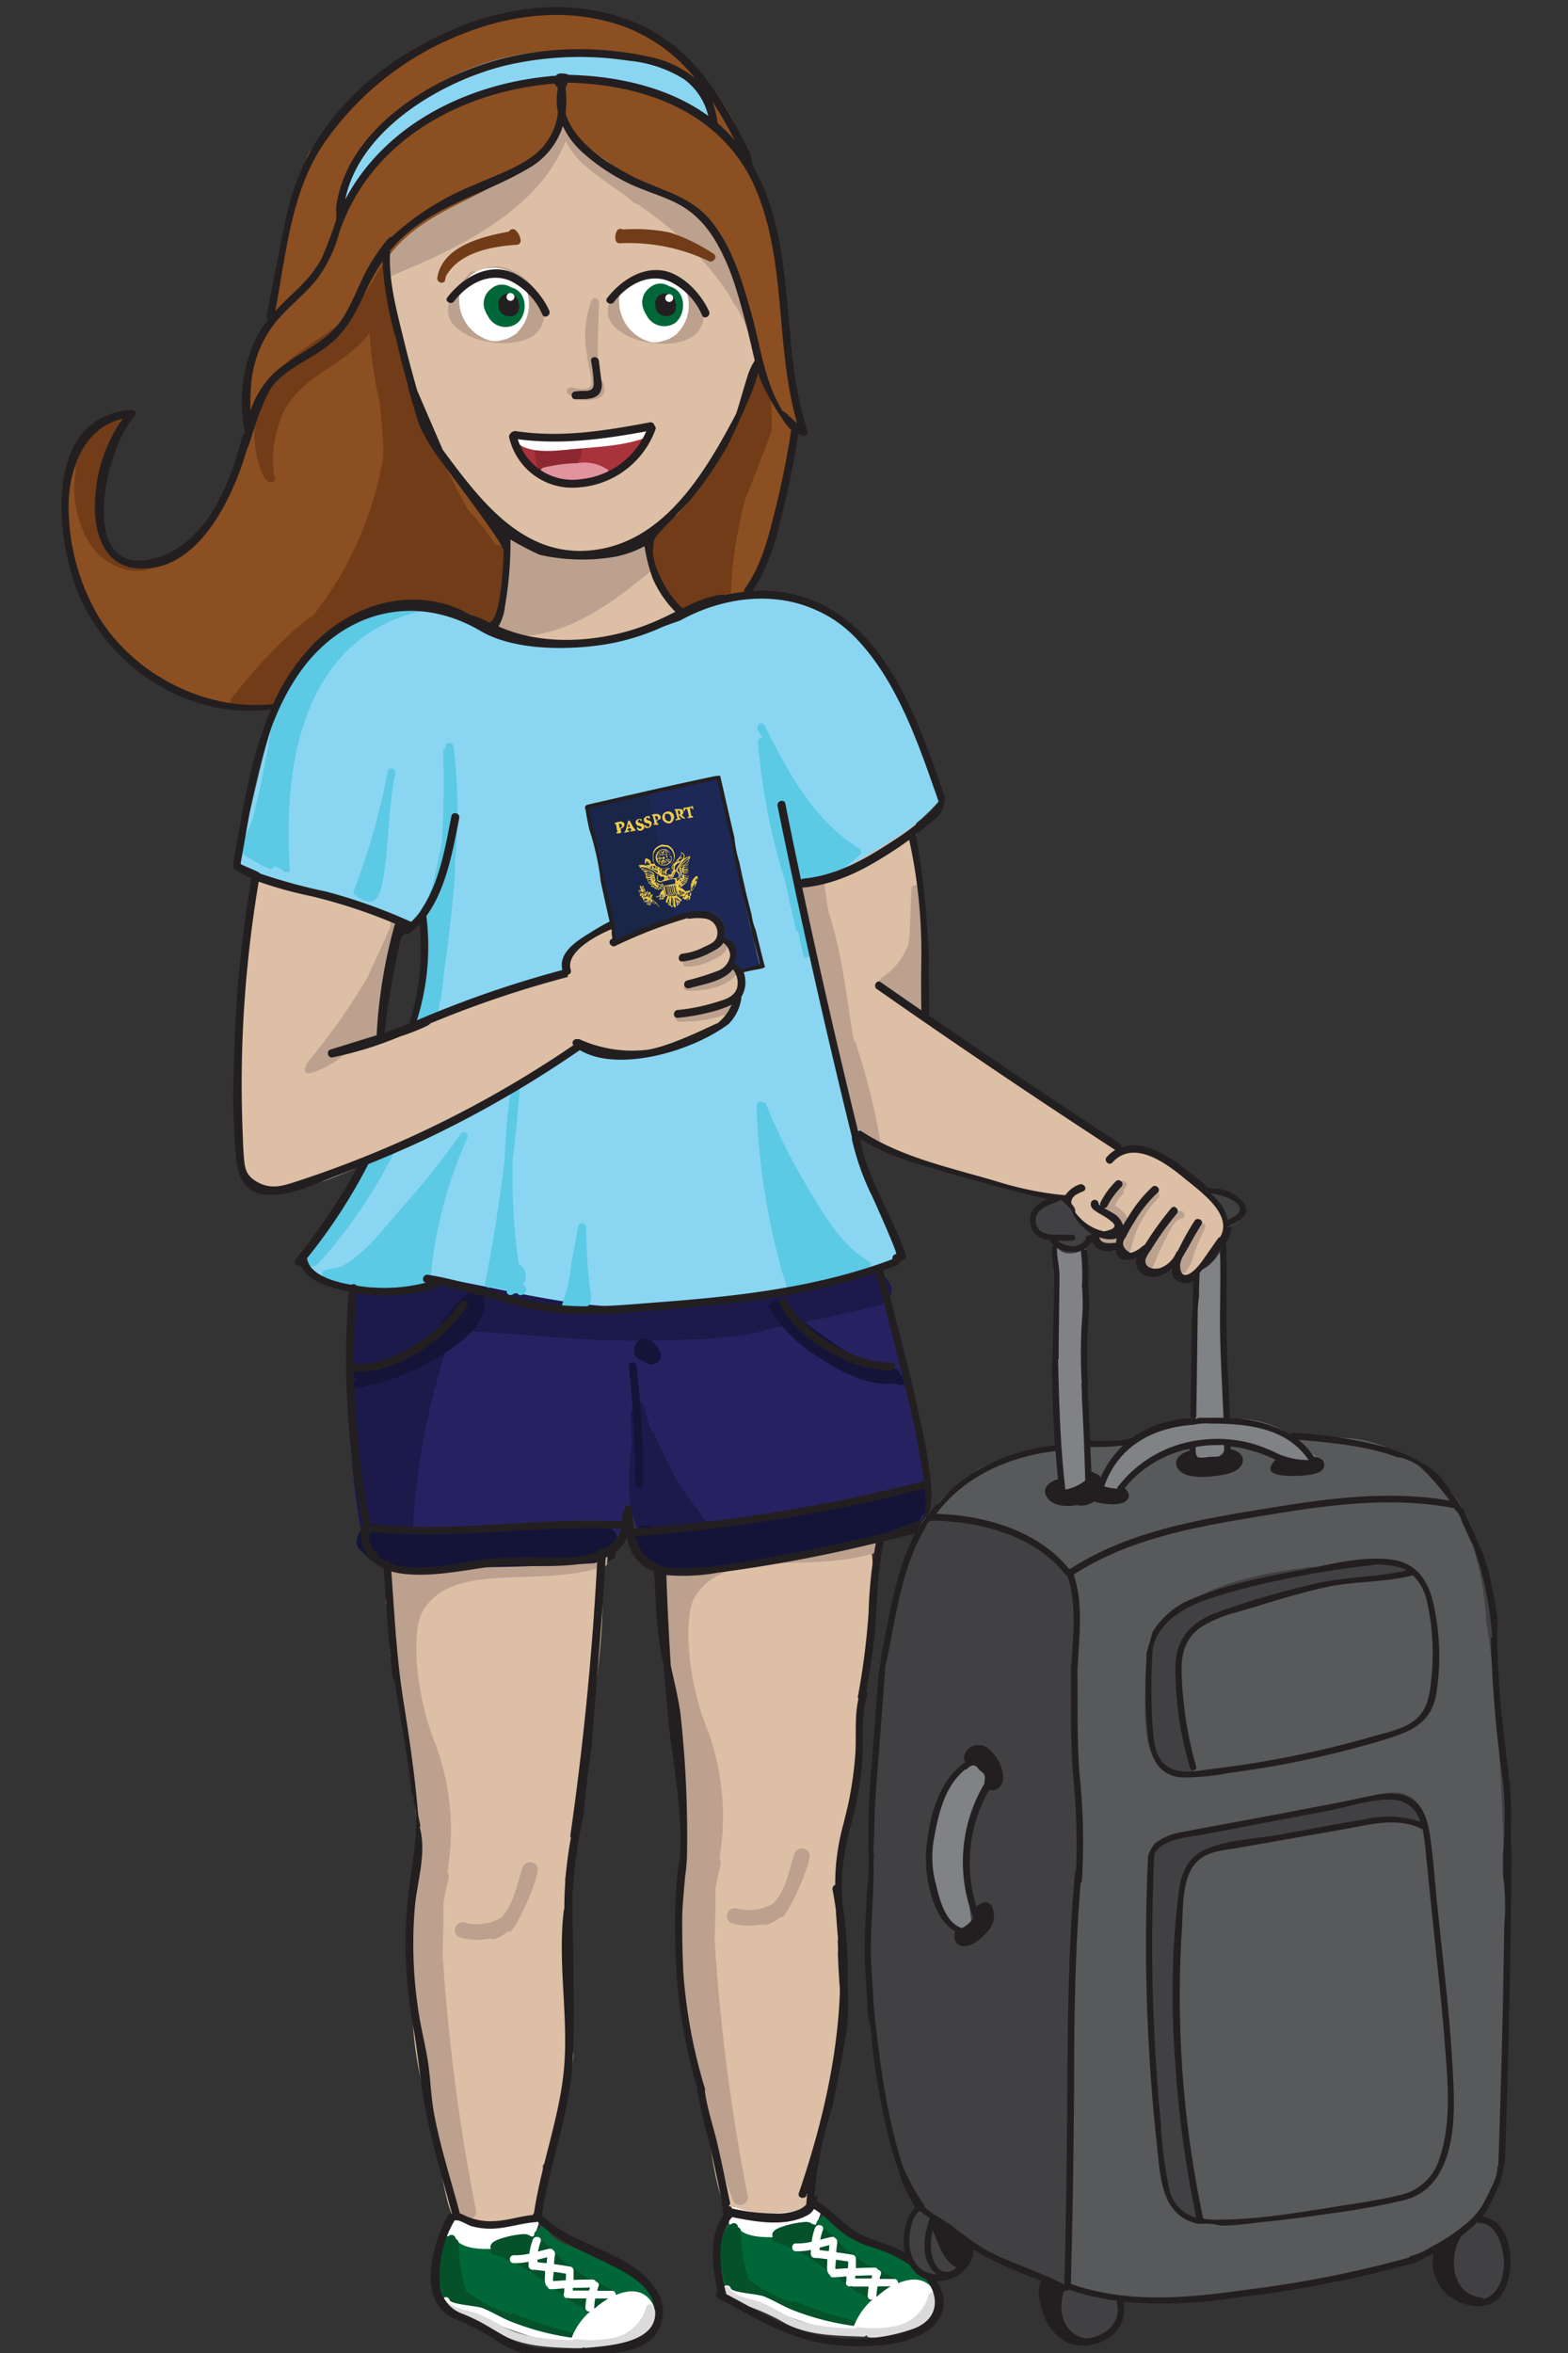 <svg xmlns="http://www.w3.org/2000/svg" xmlns:xlink="http://www.w3.org/1999/xlink" viewBox="0 0 200 300"><rect x="0" y="0" width="200" height="300" fill="#333333" stroke="none"/><defs><style>.cls-1{fill:none;}.cls-2{fill:#ddbfa6;}.cls-3{fill:#bba18e;}.cls-4{fill:#8ad6f2;}.cls-5{fill:#8c4f21;}.cls-6{fill:#723c18;}.cls-7{fill:#262262;}.cls-8{fill:#1c194b;}.cls-9{fill:#5cc9e5;}.cls-10{fill:#131438;}.cls-11{fill:#fff;}.cls-12{fill:#006838;}.cls-13{fill:#231f20;}.cls-14{fill:#04512a;}.cls-15{fill:#dcdbdb;}.cls-16{fill:#a9333b;}.cls-17{fill:#8d2831;}.cls-18{fill:#e3939e;}.cls-19{fill:#414042;}.cls-20{fill:#58595b;}.cls-21{fill:#808285;}.cls-22{fill:#1e2856;}.cls-23{clip-path:url(#clip-path);}.cls-24{fill:#18243d;opacity:0.49;}.cls-25{fill:#eecd49;}</style><clipPath id="clip-path"><path class="cls-1" d="M94,110.58c-.46-2.29-1-4.53-1.44-6.83-.12-.67-.29-1.31-.44-2a7.92,7.92,0,0,1-.41-1.73l-.15-.7a.24.24,0,0,0-.35-.16h0l-2.7.65c-2.13.39-4.24.83-6.35,1.29-1.18.26-2.38.49-3.55.79s-2.36.41-3.49.74a.24.24,0,0,0-.12.07.25.25,0,0,0-.13.37s0,.07.05.1a.33.33,0,0,0,0,.14c.2,1.14.63,2.25.84,3.39a35.37,35.37,0,0,0,.83,3.7c.58,3,1.1,6.11,1.93,9.09.32,1.83.74,3.66,1.16,5.48a1.66,1.66,0,0,0,.2.87c.07.3.13.6.2.9a.22.22,0,0,0,.23.18.21.21,0,0,0,.21,0l.13,0a.21.21,0,0,0,.12,0l.62-.17c2.49-.46,5-1,7.42-1.58a15,15,0,0,0,2.64-.63l1.67-.41c1.12-.21,2.25-.42,3.37-.65a.21.21,0,0,0,.18-.17.29.29,0,0,0,.29-.06C95.9,119,94.86,114.87,94,110.58Z"/></clipPath></defs><title>Artboard 1 copy 4</title><g id="Layer_8" data-name="Layer 8"><path class="cls-2" d="M112.47,194c-.28-3.18-5.29-3.21-5,0,0,.07,0,.14,0,.21a2.54,2.54,0,0,0-.89,1.05,2.61,2.61,0,0,0-4.29.14,20.26,20.26,0,0,0-.84,1.9.91.91,0,0,0-.07-.14,2.51,2.51,0,0,0-4.43.32,12.64,12.64,0,0,0-1-1.49c-1.1-1.42-3.29-1.78-4.32,0-.17.3-.3.6-.44.9a7,7,0,0,0-1.38-1.18,2.23,2.23,0,0,0-2.81.29l-.18-1.14c-.49-3.17-5.31-1.82-4.82,1.33l0,.21a1.76,1.76,0,0,1,1.82,1.87c0,1.47,0,3,0,4.45a1.31,1.31,0,0,1,.19.51,54.89,54.89,0,0,1,.34,5.73,1.67,1.67,0,0,1,0,.4,1.92,1.92,0,0,1,.41.79,36,36,0,0,1,1,7,2.21,2.21,0,0,1,.37.7,7.49,7.49,0,0,1,.33,2.16l0,.31a1.87,1.87,0,0,1,.34,1c.1,1.74.35,3.47.54,5.21a.47.47,0,0,1,0,.17c1.51,8.93.46,17.13-.17,26.24a2.49,2.49,0,0,0,.09.84c-.23,6.26,1.76,12.73,3.25,18.79a46.68,46.68,0,0,0,1,5.88c.68,2.74,1.59,4.65,4.61,5,2.52.29,5.4.76,6.66-2a17.3,17.3,0,0,0,1-7.07,3.08,3.08,0,0,0,.37-.6c1.92-4.35,2.65-8.81,3.55-13.44-.25-3.75-.74-7.48-.83-11.24a1.73,1.73,0,0,1,.64-1.46c-.37-3.29-.82-6.6-.86-9.86a74,74,0,0,1,2.18-10c.63-9.88,3.26-19.76,2.39-29.59a1.59,1.59,0,0,1,1.33-1.81C112.6,195.53,112.55,194.74,112.47,194Z"/><path class="cls-3" d="M110.87,195.78l-.45.24c-4.38-.23-9.26,1.29-13.65,1.56-.51,0-1,0-1.53,0h-.62c-3.9-.11-7.64-1-11.57-1.09l-.07,0a1.1,1.1,0,0,0-.93.25,1.73,1.73,0,0,1,1.62,1.37c.89,3.5.68,7,.83,10.56a1.93,1.93,0,0,1,.35.82A1.81,1.81,0,0,1,85,210a171.68,171.68,0,0,1,2.14,19.19c.07.32.1.76.15,1.08s0,.7,0,.93c.08,1.07,0,2.19,0,3.25,0,.64.55,1.1.18,1.41-.34,4.1-.67,8.22-.73,12.32-.08,5.4,1,10.63,2.28,15.85q.69,4.06,1.76,8.06c.43,1.77.91,3.53,1.46,5.28a1,1,0,0,0,.27.43c.29.86.59,1.73.92,2.59a1,1,0,0,0,1.93-.53,245.85,245.85,0,0,1-4.21-32.65c.08-2.14.12-4.27.1-6.41.19-1,.41-2.06.67-3.08a1,1,0,0,0-.16-.82c.09-.49.17-1.06.24-1.67a31.57,31.57,0,0,0-2-15.29c-2.32-6-2.85-13.86-1.39-16.3,3.86-6.44,14-3,22.85-5.59a.82.82,0,0,0,.79-.88l0-.05C113.2,196.15,111.72,194.69,110.87,195.78Z"/><path class="cls-3" d="M101.34,236.34c-.63,1.89-1.14,4.82-2.73,6.35a6,6,0,0,1-4.62.63,1,1,0,0,0-.53,1.93,8.24,8.24,0,0,0,3.79.09.82.82,0,0,0,.74,0,5.92,5.92,0,0,0,1.55-.91l.1-.06c.33.74,3.12-5,3.63-7.53A1,1,0,0,0,101.34,236.34Z"/><path class="cls-4" d="M45.66,158.09A1.54,1.54,0,0,0,43.81,157l-.13,0a1.33,1.33,0,0,0-.34-.53,1.5,1.5,0,0,0-2.12,0,16.87,16.87,0,0,0-2.08,3.24,1.5,1.5,0,0,0,2.47,1.69l.21-.09.39-.2c.3-.17.58-.36.86-.55a3.72,3.72,0,0,1,1.54-.7A1.51,1.51,0,0,0,45.66,158.09Z"/><path class="cls-2" d="M34.41,148.47c0-.2.05-.43.07-.6l.18-1.1.06-.36v0a1.61,1.61,0,0,0,.74-1.75,1.55,1.55,0,0,0-1.84-1,1.9,1.9,0,0,0-1.48,1.12,1.84,1.84,0,0,0-.79.94c-.77,2-.31,5.29,2.18,5.75a1.51,1.51,0,0,0,1.16-2.74Z"/><path class="cls-4" d="M104.08,284.31c-3.51.86-7,1.48-10.46,0-.31-.13-.63.19-.63.48l0,1.72a.47.47,0,0,0,.57.47.33.33,0,0,0,.1.14c1.86,1.44,4.15,1.42,6.41,1.13,2.72-.34,4-.66,4.65-3.36A.51.51,0,0,0,104.08,284.31Z"/><path class="cls-4" d="M115.27,294.61c-.94-1.46-3.27-2-4.69-2.89a30.48,30.48,0,0,1-2.93-2.14A17.88,17.88,0,0,0,105,287a2,2,0,0,0-1.06-.35.42.42,0,0,0-.26-.05,1.35,1.35,0,0,0-.95-.31,11.51,11.51,0,0,0-3.17.68c-.49.18-1.27.55-1,1.21l0,0a.47.47,0,0,0,.28.72c3,.75,5.85,2.91,8.34,4.71.71.51,2,1.77,3.14,2.07a2.07,2.07,0,0,0,1.79.92,4.58,4.58,0,0,0,3.13-1.56A.47.47,0,0,0,115.27,294.61Z"/><path class="cls-2" d="M155.85,158.57a.76.76,0,0,1,.43-.43c.63-2.45-.81-4.54-2.62-6.34-2.28-2.28-4.74-4.85-8.08-5.35a8.79,8.79,0,0,0-1.44-.07c-.09-.12-1,.65-1.1.54-3.91-3.56-8.27-6.18-12.64-9.16a56.64,56.64,0,0,0-5.1-2.73l-8.1-5.89c.14-2,.28-4,.39-6,.85-6-1-10.69-.7-16.77.09-2.28-.66-4.51-2-3.16a2.58,2.58,0,0,0-2.38,1.45,2.73,2.73,0,0,0-2.82,2.39c0,.41-.1.82-.16,1.22a2.53,2.53,0,0,0-2.15.36,2.65,2.65,0,0,0-3-.36,2.42,2.42,0,0,0-3.28,2.29,97.52,97.52,0,0,0,2.53,20.84c0,.14.09.26.13.38.51,5.81,1.73,11.66,7.49,13.94,4.64,1.84,10,3.36,14.81,4.71,3.84,1.09,5.85,2,9.9,1.94,0,.57,1.3,1.45,1.19,2-.15.86,2.08,3.11,4.72,5.13a.75.75,0,0,1,1,.64s.06.1.09.16,0,0,0,.05h0a.62.62,0,0,1,.39-.12,4.19,4.19,0,0,0,1.12,0c.37-.05.86.09.93.53a10.19,10.19,0,0,1,.09,1.24l.81.43a.72.72,0,0,1,.59-.12,3.41,3.41,0,0,0,2.13-.3c.54-.27,1.34.19,1.1.85,0,.09-.13.28,0,.35l0,0a7.63,7.63,0,0,0,4.39-2.18C154.94,160.17,155.5,159.41,155.85,158.57Z"/><path class="cls-5" d="M97.27,24.62C95,18.26,92.89,12.08,87.64,8.06c-.27-.21-1.07-1.19-1.31-1.1-3.08-2.79-6.56-3.69-10.77-5C68.17-.38,59.69,2.87,53,6.32,46.59,9.65,42.78,14.65,39.3,19.65c-2.29,5.78-2.68,11.42-4.19,17-1.12,6-4.23,11.6-3.62,17.31a1.68,1.68,0,0,0,.1.62,31.78,31.78,0,0,1-8.13,15.17c-2.7,2.68-6.55,4.57-9.52.38a11.08,11.08,0,0,1-1.46-5.69,18.39,18.39,0,0,1,3.66-11.11c.7-1-.64-.8-1.43,0-.1,0-4.54,2.45-5.58,6.11-.63.28-.88,3.25-1,4.11a20.29,20.29,0,0,0,.48,5.34c0,3.16,1.6,6,2.67,8.6A8.7,8.7,0,0,0,12.24,79c.63.92,1.9,1.94,2.38,3,3.32,7,17.5,8.67,20,8.37a1.12,1.12,0,0,0,.9-1.47,1.86,1.86,0,0,0,.86-.47,1.94,1.94,0,0,0,1-1.76,2.2,2.2,0,0,0,.94-1.1,6.08,6.08,0,0,0,.26-1A1.7,1.7,0,0,0,40,84a2,2,0,0,0,2.57-1.9c0-.26,0-.53,0-.79a1.63,1.63,0,0,0,.57-.78,1.89,1.89,0,0,0,1,.18c.13.29.25.59.38.88.68,1.51,3.39,1.18,3.65-.48a10.86,10.86,0,0,0,.14-1.41,1.94,1.94,0,0,0,.48-.51c0,.13.09.26.14.38.69,1.85,3.8,1.89,3.92-.19.09.21.16.41.25.62,1,2.32,4.48,1.51,3.86-1.06l-.09-.33a2.26,2.26,0,0,0,.83-.56,1.61,1.61,0,0,0,1.67.41,2,2,0,0,0,1.64.76A2,2,0,0,0,63.59,78c.85-2.23,2.8-4.09,2.53-6.65-.22-2.18-2.05-3.75-3.4-5.3a74.25,74.25,0,0,1-8.25-11.62c-1-2.77-1.9-5.56-2.76-8.37a28.86,28.86,0,0,1,6.48-12c2.52-2.74,5.64-4.8,8.31-7.36a19.67,19.67,0,0,0,5-7.34c.35,1,.73,2,1.05,2.72,2.39,5.47,7.28,8.8,12.1,12a47.52,47.52,0,0,1,8.21,6.24,20.39,20.39,0,0,1,3.54,5.15c-.13,1-.27,2-.42,3a1.84,1.84,0,0,0-2.12,1.39q-1.77,5.85-3.11,11.8A111.29,111.29,0,0,0,81,74.46c-1,1.63,1.09,3.9,2.74,2.73l.15-.11a2,2,0,0,0,2.48,2.67,1.63,1.63,0,0,0,1.75-.12,19.59,19.59,0,0,0,3-2.84c0,2.57,3.75,2.44,4-.05.08-.79.18-1.57.28-2.35a.92.92,0,0,0,.62-.15c1.62-1,1.61-2.12,2.08-4,.9-3.63,1.56-7.35,2.27-11,.05-.24.09-.47.13-.71l.11-.27a1.7,1.7,0,0,0,.1-.82l.24-1.3a6.12,6.12,0,0,0,.65.83C101.59,47.29,97.44,25,97.27,24.62Z"/><path class="cls-6" d="M98.43,54.89c-.41,1.28-2.82,7.41-3.34,8.64a54.83,54.83,0,0,0-1.92,14.34c0,2-2.35,2.43-3.46,1.33a2.21,2.21,0,0,1-3.13-.42,11.24,11.24,0,0,1-1.66-3.25,2,2,0,0,1-.6-.39,6.32,6.32,0,0,1-1.45-7c.36-1.21,2.87-1.93,3.62-3C88.66,60.46,91,55.94,92,50.85a1.8,1.8,0,0,1,2.71-1.21A55.44,55.44,0,0,0,96.3,38.29a2.05,2.05,0,0,1,3.23-1.58,55.77,55.77,0,0,1-.61,12,.4.4,0,0,1,0,.15h0a.88.88,0,0,0,0-.16,51.83,51.83,0,0,0,1.38-10.41,1.79,1.79,0,0,0-.77-1.58c-.11-2.48-1.11-4.71-1.41-7.17-.19-1.19-.78-2.33-1-3.47C97,25.44,98.68,55,98.43,54.89Z"/><path class="cls-6" d="M65,71.44v0h0c0-.18,0-.36-.06-.54a1.6,1.6,0,0,0-1.74-1.43,27.76,27.76,0,0,0-3.37-4.31,1.09,1.09,0,0,0-.11-.1C54.36,55.29,50,45.1,51.48,33.66a1.89,1.89,0,0,0-.07-.84c.09-.7.17-1.41.29-2.11.4-2.52-3.45-3.61-3.86-1.07a55.46,55.46,0,0,0,.65,22c.13,1.59.27,3.18.4,4.77,0,.6,0,1.2,0,1.81A44.77,44.77,0,0,1,40,78.41c-3.52,2.43-7.36,6.72-10.34,10.45-1.59,2,4.33,2.57,5.94.55,1.46-1.84.55-2.37,2.14-4a1.76,1.76,0,0,0,1.9-.51c1.13-1.18,2.18-2.4,3.18-3.66a24.43,24.43,0,0,1,3-1.72,2.08,2.08,0,0,0,3.25-.95c0-.11.07-.22.11-.33a22,22,0,0,1,8.57-.72c.08.17.16.33.26.5a1.93,1.93,0,0,0,1.8.94c.73,1.37,3,.79,3.61-.55a1.71,1.71,0,0,0,1.28-1.39A16.16,16.16,0,0,0,65,71.44Z"/><path class="cls-6" d="M98.92,48.7a55.77,55.77,0,0,0,.61-12,1.79,1.79,0,0,1,.77,1.58A51.83,51.83,0,0,1,98.92,48.7Z"/><path class="cls-2" d="M77.77,195.76c-.29-3.18-5.29-3.21-5,0,0,.07,0,.14,0,.21a2.54,2.54,0,0,0-.89,1.05,2.61,2.61,0,0,0-4.29.14,20.2,20.2,0,0,0-.83,1.9c0-.05,0-.1-.08-.14a2.51,2.51,0,0,0-4.43.32,11.87,11.87,0,0,0-1-1.49c-1.1-1.43-3.29-1.78-4.32,0a8.07,8.07,0,0,0-.43.89,8.15,8.15,0,0,0-1.39-1.18,2.24,2.24,0,0,0-2.81.3l-.18-1.14c-.48-3.17-5.3-1.82-4.82,1.33l0,.21A1.76,1.76,0,0,1,49.21,200c-.05,1.48,0,3,0,4.46a1.51,1.51,0,0,1,.2.51c.27,1.91.25,3.81.34,5.73a2.46,2.46,0,0,1,0,.4,2.06,2.06,0,0,1,.42.79,35.93,35.93,0,0,1,1,7,2.27,2.27,0,0,1,.37.69,7.28,7.28,0,0,1,.33,2.17l0,.3a1.93,1.93,0,0,1,.34,1c.11,1.75.35,3.48.54,5.22a1,1,0,0,1,0,.17c1.5,8.93.45,17.13-.18,26.24a2.49,2.49,0,0,0,.09.84c-.23,6.26,1.77,12.73,3.25,18.78a46.86,46.86,0,0,0,1.05,5.89c.67,2.74,1.58,4.65,4.61,5,2.52.29,5.39.76,6.66-2a17.32,17.32,0,0,0,1-7.08,2.13,2.13,0,0,0,.37-.59,44.94,44.94,0,0,0,3.55-13.44c-.25-3.75-.73-7.48-.83-11.24a1.7,1.7,0,0,1,.65-1.46,97.25,97.25,0,0,1-.87-9.86,73.64,73.64,0,0,1,2.18-10c.63-9.88,3.26-19.77,2.39-29.6a1.59,1.59,0,0,1,1.33-1.8C77.89,197.34,77.84,196.55,77.77,195.76Z"/><path class="cls-3" d="M76.17,197.59l-.46.24c-4.38-.23-9.26,1.29-13.65,1.56-.51,0-1,0-1.53,0h-.61c-3.91-.11-7.65-1-11.58-1.09h-.07a1.17,1.17,0,0,0-.93.25A1.73,1.73,0,0,1,49,200c.89,3.5.69,7,.83,10.56a2.08,2.08,0,0,1,.36.82,3,3,0,0,1,.16.48,182.21,182.21,0,0,1,2.7,19.6c.06.31.13.63.19.94l-.06.69c.08,1.07.15,2.14.2,3.2a1.66,1.66,0,0,1-.57,1.42c-.34,4.11-.67,8.22-.73,12.33a63.79,63.79,0,0,0,2.28,15.84q.69,4.08,1.76,8.07.64,2.65,1.46,5.28a1.05,1.05,0,0,0,.27.42c.29.87.6,1.74.92,2.6a1,1,0,0,0,1.93-.53A247.52,247.52,0,0,1,56.45,249q.13-3.21.1-6.41c.2-1,.41-2.06.67-3.09a.92.92,0,0,0-.15-.81c.08-.49.16-1.06.23-1.67a31.55,31.55,0,0,0-2-15.29c-2.32-6-2.85-13.87-1.39-16.31,3.86-6.43,14-2.95,22.85-5.59a.81.81,0,0,0,.79-.88l0,0C78.5,198,77,196.5,76.17,197.59Z"/><path class="cls-2" d="M90.48,60c4.5-8.45,7.36-17,7.64-26.53a3.24,3.24,0,0,0-.09-.73,19.52,19.52,0,0,0-6-14.11,19.52,19.52,0,0,0-1.58-2,22,22,0,0,0-19-7c-11,1.29-19.38,9.87-20.44,19.93a2.2,2.2,0,0,0-1.42,2.87c.3.92-.17,2,.13,3-.11,8.76,2.75,14.27,6.75,22A33.42,33.42,0,0,0,65.11,68c0,2,.35,6.66-.27,8.21a22.15,22.15,0,0,1-1.78,3.21c-.87,1.53-.09,3.36,1.86,3.18a12.14,12.14,0,0,0,3.56-.86v.36a2.54,2.54,0,0,0,3.76,2.16,3.4,3.4,0,0,0,1-.68,4.07,4.07,0,0,0,.6.38,2.53,2.53,0,0,0,3.67-1.49c.07-.3.13-.6.21-.89a3,3,0,0,0,1.58.08,2.37,2.37,0,0,0,2.26.59l3.3-.76c2-.46,2.26-2.83,1.11-4.18-1.5-1.76-2.74-6.35-3.46-8.48A25.5,25.5,0,0,0,90.48,60Z"/><path class="cls-7" d="M110.4,196.85l.13,0c2.36-.67,4.77-1.22,7.13-1.92a16,16,0,0,0,.63-7.57A130.92,130.92,0,0,0,111.91,161c-1.24-3.51-6.75-2.14-5.88,1.29a2.77,2.77,0,0,0-.79-.14l-29.86-1.59c-4.64-.25-9.29-.52-13.93-.75-3.27-.16-6.27-.32-9.17.92a3.82,3.82,0,0,0-.51-.11c-3.12-.42-4.94,1-5.63,4-1.22,5.41-1,11.58-1,17.1-.06,5.09-.84,20.63,8.43,16.7a2.57,2.57,0,0,0,.55-.12,42.59,42.59,0,0,0,5.82.7,71,71,0,0,0,14.79-.28,3.25,3.25,0,0,0,.47-.1,2.83,2.83,0,0,0,3-1.43c.74-1.72,1.45-3.44,2.17-5.15a20.24,20.24,0,0,0,1.06,3.62,3.15,3.15,0,0,0,2.85,3.61,52.51,52.51,0,0,0,12.46-.4c4.55-.7,8.88-2.28,13.53-2.19A1.24,1.24,0,0,0,110.4,196.85Z"/><path class="cls-8" d="M113.54,163.73c-1.86-3.21-5.64-1.45-8.46-.6-6.93,2.11-13.66,3.47-20.94,3.09-12.84-.67-25.24-4.45-38.16-2.49a1.23,1.23,0,0,0-1,1.68,1.68,1.68,0,0,0-.26,1.44l0,.15a6.86,6.86,0,0,0-.05,3,1.49,1.49,0,0,0,2.23,1.26,1.32,1.32,0,0,0,.46-.1c5.14-2.09,10.59-1.58,16-1.22,5.83.39,11.65,1,17.49,1,1.72,0,3.42,0,5.11-.11a59.55,59.55,0,0,0,9.33-.71,25.09,25.09,0,0,0,3.27-.79c4.49-.79,9-1.78,13.42-2.84a1.33,1.33,0,0,0,.94-.74A1.41,1.41,0,0,0,113.54,163.73Z"/><path class="cls-4" d="M94.23,76a9.13,9.13,0,0,0-3.1.75c-9.69,4.84-17.86,6.26-28,3.52a19.65,19.65,0,0,0-2.92-1.84c-3.55-1.72-5.35-1.23-8.8-1.27a20.1,20.1,0,0,0-11,4.81c-6.29,6.17-7.38,18.8-10,26.83-.38,1.17-.67.57,0,1.21a2.79,2.79,0,0,0,3.46,1.76c.37-.1.82.32,1.18.25,5.65,1.78,11.28,3.77,16.93,5.55.66.21,1.18-.51,1.68-.68.84,14.31-4.61,29.8-13.54,42.3-1.33,1.86.46,4.56,2.59,4.51q7.37-.19,14.72-.53c7.3,1.32,14.56,3.27,22,3.47a93.72,93.72,0,0,0,33.15-5.21,3,3,0,0,0,2-3c-1.58-1.86-2.12-4.26-3-6.51-.44-1.2-1.23-2.24-1.66-3.44a12,12,0,0,1-.48-3.53,1.24,1.24,0,0,1,.36-1c-3.1-9.64-6.88-22.48-8-30.91a3.26,3.26,0,0,0,2.21-.31c3.24-1.86,6.65-3.54,9.77-5.6a24.6,24.6,0,0,0,6.58-5.71C118.42,98.5,115.09,75.3,94.23,76Z"/><path class="cls-9" d="M57.84,95.18c-.08-.62-1.05-.65-1,0a1,1,0,0,0,0,.17.44.44,0,0,0-.3.45c.09,3.93.07,7.81-.19,11.68-.69,3.07-1.16,7.38-3.49,9.48-.47.44.24,1.14.71.71a6.87,6.87,0,0,0,1.14-1.38l-.17.41a.47.47,0,0,0-.26.21,4.55,4.55,0,0,0-.33.61.51.51,0,0,0-.21.39c0,1.09,0,2.19,0,3.28a2.89,2.89,0,0,1,0,.29h0a.68.68,0,0,1,0,.14.4.4,0,0,0,.08.29c0,.46.05.92.08,1.39-.1,1-.21,2-.35,3Q52.85,130,52,133.71c-.12.46-.25.91-.38,1.37a62.26,62.26,0,0,0-1.81,6,1,1,0,0,0,0,.17c-.43,1-.85,2-1.26,3a16.43,16.43,0,0,0-2,3.81q-2.78,4.42-5.11,9.1l-.06.1-1.52,2.28s0,0,0,.06c-.14.21-.29.41-.42.63a.51.51,0,0,0,.47.75.45.45,0,0,0,.73.07,63.28,63.28,0,0,0,8.69-12.34c1.26-2.25,2.44-4.56,3.6-6.86a19.73,19.73,0,0,0,1.63-3.74V138a6.85,6.85,0,0,0,.23-1.58l1.28-8.68a.44.44,0,0,0,.15-.3c.19-1.4.35-2.8.51-4.2.61-4.16,1.57-13.1,1.28-13.09A65.55,65.55,0,0,0,57.84,95.18Z"/><path class="cls-9" d="M58.79,144.53a105,105,0,0,1-7.45,9.38c-2.29,2.56-5.59,7.17-9.05,8a.49.49,0,0,0,0,.93h0c0,1.15,1.14,1.34,2.17,1.39a.49.49,0,0,0,.82.48l.42-.44a42,42,0,0,0,8.82-.57.51.51,0,0,0,.37-.48A56,56,0,0,1,59.65,145,.5.5,0,0,0,58.79,144.53Z"/><path class="cls-9" d="M67.12,164.32l-.06-.18a.54.54,0,0,0-.37-.34,2.29,2.29,0,0,0,.27-.52,1.8,1.8,0,0,0-.81-2.16v0c-.18-1.22-.32-2.43-.43-3.65q-.3-3.09-.34-6.18c0-1.09,0-2.19,0-3.27.41-3.49.76-7,1-10.49,0-.55-.89-.69-1-.13a84.66,84.66,0,0,0-1,10.3c-.27,2.34-.59,4.67-.94,7a.37.37,0,0,0-.06.21.75.75,0,0,1,0,.15q-.64,4.26-1.49,8.5a.51.51,0,0,0,.86.47.48.48,0,0,0,.36.17h.26a.48.48,0,0,0,.2.07l.82.12.24.14c0,.08,0,.16,0,.24a.52.52,0,0,0,.91.14.41.41,0,0,0,.19,0,.36.36,0,0,0,.2-.06,2.34,2.34,0,0,0,.23.22.51.51,0,0,0,.61-.08l.11-.13A.49.49,0,0,0,67.12,164.32Z"/><path class="cls-9" d="M75.19,163.74a68.22,68.22,0,0,1-.42-7.29c0-.54-.87-.7-1-.13l-.93,5a21,21,0,0,1-1.09,4.86c-.27.58.59,1.09.86.5l.08-.21a.48.48,0,0,0,.31.12l.21,0c.26.33.67.45,1.32.2C75.83,166.33,75.3,164.77,75.19,163.74Z"/><path class="cls-9" d="M110.84,160.82c-3.48-2-5.63-5.77-7.65-9.11a80,80,0,0,1-5.46-10.87.55.55,0,0,0-.56-.33.48.48,0,0,0-.67.45,87.71,87.71,0,0,0,3.87,23.24.51.51,0,0,0,1,0l.09,0a19.92,19.92,0,0,0,9.41-2.53A.5.5,0,0,0,110.84,160.82Z"/><path class="cls-9" d="M103.13,112.64l.26,0c2.23.07,4.72-2.36,6.32-3.68a.5.5,0,0,0-.11-.78c-5.85-3.61-9.08-9.75-12.09-15.7-.29-.57-1.16-.07-.87.51l.56,1.08a.47.47,0,0,0-.53.48,82.21,82.21,0,0,0,3.59,18.19l.51,2.58a.76.76,0,0,0,.08.2c.22,1,.43,2,.67,3a.41.41,0,0,0,.31.33c.2,1,.41,1.93.62,2.89.14.63,1.08.36,1-.27-.18-1-.37-1.92-.56-2.88a.49.49,0,0,0,.09-.4c-.29-2.06-.6-4.11-1-6.14.09.21.17.43.27.65A.51.51,0,0,0,103.13,112.64Z"/><path class="cls-9" d="M57.27,77.52a3.15,3.15,0,0,0-2.88-.68c-4.43-.42-9.34,1.67-12.63,4.27a19.23,19.23,0,0,0-6.42,9.54.39.39,0,0,0-.49.34,117.14,117.14,0,0,1-2.67,13.55c-.5,1.19-1,2.38-1.65,3.54a.51.51,0,0,0,.46.74.57.57,0,0,0,.2.23,30.47,30.47,0,0,0,3.07,1.68.49.49,0,0,0,.72-.32,6.72,6.72,0,0,0,1,.42c-.06.46,1,.31,1,.31C34.6,75.6,57.94,77.78,57.27,77.52Z"/><path class="cls-9" d="M49.47,98.32a89.88,89.88,0,0,1-4.35,15.27.41.41,0,0,0,.32.58.61.61,0,0,0,.13.15c2.6,1.84,3-.56,3.4-2.79.65-4.3.55-8.67,1.46-12.94C50.55,98,49.6,97.69,49.47,98.32Z"/><path class="cls-8" d="M56.46,166.5a1.39,1.39,0,0,0-2.12-.83l-.26.23a5.08,5.08,0,0,0-4.35,2.23c0-.29-.1-.58-.18-.87a1.48,1.48,0,0,0-1-1c-.07-1.65-2.64-2.27-2.9-.48a43.61,43.61,0,0,0-.43,4.81,44.77,44.77,0,0,0-.49,7.43,79.21,79.21,0,0,0,1.43,17.65,1.27,1.27,0,0,0,1.54,1,1.78,1.78,0,0,0,1.78.1,1.51,1.51,0,0,0,1.16-.06,1.68,1.68,0,0,0,2-1.44,92.07,92.07,0,0,1,5.57-27C58.62,167.07,57.47,166.32,56.46,166.5Z"/><path class="cls-10" d="M77.16,194.71c-9.33.09-18.91-.41-28.22.44a1.42,1.42,0,0,0-2.06-.66,2.56,2.56,0,0,0-1.33,1.68,1.36,1.36,0,0,0,.61,1.6c2.21,2.89,6.53,2.06,9.85,2.09,6.52,0,13-.15,19.54-.54A1.5,1.5,0,0,0,77,198a9,9,0,0,0,.94-.45A1.52,1.52,0,0,0,77.16,194.71Z"/><path class="cls-8" d="M90.35,194.37c-1.55-2.07-3.07-4.15-4.41-6.33-.89-1.68-1.67-3.42-2.44-5.18a.4.4,0,0,0-.31-.25,23.59,23.59,0,0,1-1.09-3.46.42.42,0,0,0-.31-.33.48.48,0,0,0-.74.41c0,.16,0,.33,0,.49a.48.48,0,0,0-.62.47c0,1.21.08,2.41.18,3.61-.08.8-.2,1.61-.27,2.43a34.07,34.07,0,0,0,.08,6.06.51.51,0,0,0,.19.35,8,8,0,0,0,.69,2.05.51.51,0,0,0,.84,0c.11.17.2.35.32.53a.47.47,0,0,0,.46.23h0a.51.51,0,0,0,.93-.19c.09.27.16.54.25.81a.51.51,0,0,0,.81.23.49.49,0,0,0,.79-.51l-.45-1.59.21.44a.57.57,0,0,0,.23.48h0a.49.49,0,0,0,.79.09l.56-.06.32.1a.86.86,0,0,0,.26.2.57.57,0,0,0,.46,0,.41.41,0,0,0,.38-.33h0a1.8,1.8,0,0,1,.93-.38l.15.17C89.94,195.37,90.69,194.83,90.35,194.37Z"/><path class="cls-10" d="M118.59,190.68a1.53,1.53,0,0,0-1.85-1.05,196.41,196.41,0,0,1-20,4l-13.17,1.48a1.49,1.49,0,0,0-2.64.46c-1.6,6.22,9.9,4.65,12.72,4.33,4.62-.52,9.2-2,13.77-2.9,3-.58,7.55-.6,9.73-3a1.46,1.46,0,0,0,.36-.75,1.6,1.6,0,0,0,.43-.3A2.16,2.16,0,0,0,118.59,190.68Z"/><path class="cls-10" d="M115.36,175.85a5.49,5.49,0,0,0-.62-.7.55.55,0,0,0-.47-.59l-1.43-.37a.61.61,0,0,0-.23,0,20.86,20.86,0,0,1-4.82-2c-3.06-1.88-5.87-4.23-8.74-6.37a.47.47,0,0,0-.72.32.45.45,0,0,0-.2.67,19.49,19.49,0,0,0,6.39,6.32c2.75,1.75,6,3.56,9.33,3.29a.57.57,0,0,0,.23-.08,1.81,1.81,0,0,0,.85.26A.5.5,0,0,0,115.36,175.85Zm-14.12-7.08a57,57,0,0,0,6.33,4.47A19.48,19.48,0,0,1,101.24,168.77Z"/><path class="cls-10" d="M61.74,165.23c0-.29-.38-.39-.62-.35a3.92,3.92,0,0,0-.59.15.51.51,0,0,0-.69-.21c-2.08,1.21-3,3.72-4.81,5.27-.63.54-1.43,1.17-2.32,1.79a.49.49,0,0,0-.64.43c-.54.35-1.09.7-1.67,1-.94.38-1.9.73-2.84,1.13a5.26,5.26,0,0,1-2.11.11c-.63-.11-.9.85-.27,1l.29,0a.5.5,0,0,0,0,.4h-.07c-.63.13-.36,1.09.27,1s1-.25,1.56-.41a10.11,10.11,0,0,0,2.64-.69,30.41,30.41,0,0,0,6-2.8C58.68,171.29,62.28,169,61.74,165.23Z"/><path class="cls-10" d="M81.2,174.15c-.07-.64-1.07-.64-1,0,.5,4.49.76,9,.81,13.51a.35.35,0,0,0-.09.31l.11,1.21a.5.5,0,0,0,1,0A134.65,134.65,0,0,0,81.2,174.15Z"/><path class="cls-10" d="M84.12,172.24c-.32-.74-1.13-1.62-2-1.55a1,1,0,0,0-1,.67s0,0,0,.06a1.29,1.29,0,0,0,.61,2h.14a1.36,1.36,0,0,0,.24.13,1.63,1.63,0,0,0,.89.4A1.14,1.14,0,0,0,84.12,172.24Z"/><path class="cls-3" d="M82.13,69.23c-5.37,1.44-10.19,2.16-15.47.45-.22-.07-1.38-.91-1.55-.86-.47-.12-.13,1.6-.29,2.22a28.93,28.93,0,0,0-.25,3.72c-.17,1.53-.49,3.51-1.51,4.65-.58.66-.47.91.16,1.09a1.12,1.12,0,0,0,.9.6,17.56,17.56,0,0,0,3.64-.1h.1c5.8-.8,10.63-4.47,15.2-8.21a.87.87,0,0,0,.13-.15C83.17,72,83.32,68.91,82.13,69.23Z"/><path class="cls-3" d="M66.63,238.14C66,240,65.5,243,63.9,244.5a6,6,0,0,1-4.62.63,1,1,0,0,0-.53,1.93,8.24,8.24,0,0,0,3.79.09.86.86,0,0,0,.74,0,5.84,5.84,0,0,0,1.56-.92l.09,0c.33.74,3.12-5,3.63-7.53A1,1,0,0,0,66.63,238.14Z"/><path class="cls-3" d="M98.05,46a53.36,53.36,0,0,0-4.34-11.5.44.44,0,0,0,.27-.69Q91.1,30,88.23,26.16a.55.55,0,0,0-.77-.09A24,24,0,0,0,85.27,24c-.49-.41-.23-1.78-.58-2,0,0-.91-1-1-1-.39-.43-.42,2.9-.81,2.47a.45.45,0,0,0-.73.07c-.91-.7-1.85-1.36-2.83-2a.44.44,0,0,0-.54,0c-.74-.54-1.48-1.08-2.21-1.63-1.33-1.37-2.57-2.84-3.79-4.3l.13-.3h0a.43.43,0,0,0,.05-.12c.18-.49-.38-.71-.74-.52a.52.52,0,0,0-.65.46c0,.1,0,.19,0,.29-1.12,1.46-2.27,2.93-3.49,4.33q-1.83,1.27-3.62,2.6h-.07l-.12.06h0l-.09.05c-.51.22-1,.46-1.5.71a.49.49,0,0,0-.41,0c-1.72.9-3.39,1.87-5,2.88a.54.54,0,0,0-.81-.15l-7.54,6.26c-.14.12.38,3.26.79,3.09C58.13,31.83,68.6,26.94,72.15,18a10.55,10.55,0,0,0,3.09,3.63c1.53,1.24,3.15,2.35,4.77,3.48l.86.77a.47.47,0,0,0,.42.12c.64.45,1.28.9,1.9,1.37a39.9,39.9,0,0,1,9.91,10.4c.17.33.33.65.49,1a.35.35,0,0,0,.21.19,33.67,33.67,0,0,1,3,6.71.46.46,0,0,0,.14.21c0,.17.09.33.13.49C97.24,46.93,98.21,46.67,98.05,46Z"/><path class="cls-6" d="M28.63,63.55c-.89,2.24-5,5.63-5,5.65C21.45,72.84,16,72,14.15,70.7a.45.45,0,0,0,0-.46,15.93,15.93,0,0,1-.84-1.58.47.47,0,0,0,0-.39c-.23-.79-.43-1.58-.61-2.37a21.24,21.24,0,0,0,.09-2.53A.45.45,0,0,0,13,63a20.09,20.09,0,0,1,.1-3.3l.18-.62c.13-.45.27-1.14.44-1.89a32.77,32.77,0,0,1,1.55-3.29.51.51,0,0,0,0-.4c.22-.31.43-.63.67-.94s-2.34.29-2.36.35a20.29,20.29,0,0,0-2.53,3,9.14,9.14,0,0,0-1,1.5A4,4,0,0,0,9.67,60a13.29,13.29,0,0,0,2,9.63,7.75,7.75,0,0,0,5,3.11c3.12.46,4.93-1.89,7.67-2.81a.47.47,0,0,0,.34-.45,17.67,17.67,0,0,0,3.93-6Z"/><path class="cls-5" d="M100.65,43.31,99.6,37.68A35.43,35.43,0,0,0,95.25,20.4c-1.42-2.56-5.34-9.25-9.09-8.93a5.7,5.7,0,0,0-4-1.64,3,3,0,0,0-.27-.23c0-.08-.08-.16-.13-.24A1.54,1.54,0,0,0,79.58,9l-.28.11a1.82,1.82,0,0,0-1.48.29.3.3,0,0,1,0-.1,1.47,1.47,0,0,0-2.39-.69c-.54-.07-1.09-.12-1.65-.14a1.57,1.57,0,0,0-2.93.16,11.28,11.28,0,0,0-6.3,2.78c-7,2.86-12.57,9.09-15.93,15.65-.32.53-.64,1.06-.94,1.6s-.88,1.11-1.3,1.68h0l-.23.3a1.41,1.41,0,0,0,1,2.17c-.18.43-.36.87-.52,1.31s.22.64.55.59a43,43,0,0,0-3.48,7.95c-.21.61.76.88,1,.27,1.42-4.15,3-8.45,6.08-11.7,2.74-2.9,6.38-4.58,9.88-6.34A33.81,33.81,0,0,0,68,20.06c2.23-1.31,4.08-3,3.82-5.33l.18-.49c.36,2.74,2.49,4.27,5.62,6.43,1.81,1.75,9.87,5.15,11.77,7.32,4.31,4.93,8.32,19.52,8.73,22.08.09.56,4.21,5.79,3.92,4.35C101.85,53.67,100.78,44,100.65,43.31Z"/><path class="cls-6" d="M49.35,33.9a11.51,11.51,0,0,0-2.46,3,28.18,28.18,0,0,1-3,3.89C40.54,43.6,36.21,45.4,34,49.38a12.72,12.72,0,0,0-.28,11.55.37.37,0,0,0,.32.23.44.44,0,0,0,.15.22.45.45,0,0,0,.33.13h.08a.51.51,0,0,0,.36-.84,14.74,14.74,0,0,1,1.09-7.9c1.3-2.75,3.67-4.42,6.13-6.05,2.68-1.77,5.34-3.78,6.29-6.81a.52.52,0,0,0,.1-.11.5.5,0,0,0,.08-.54,2.51,2.51,0,0,0,0-.27.51.51,0,0,0,.14-.67.51.51,0,0,0,0-.59A.5.5,0,0,0,48,37.2l-.36.35c.69-1.08.4-1.73,1.42-2.54C49.59,34.61,49.85,33.5,49.35,33.9Z"/><path class="cls-3" d="M83.2,34.09a4.71,4.71,0,0,0-2,.68.5.5,0,0,0-.28-.1.56.56,0,0,0-.23.06.4.4,0,0,0-.41.15c-1.07,1.33-3,3.27-2.74,5.15.23,1.61,1.92,2.58,3.27,3.13,2.55,1,8.34,1.34,8.92-2.46C90.21,37.43,86.33,33.81,83.2,34.09Zm-.72,8.56a6,6,0,0,1-2.48-1,.43.43,0,0,0,0-.46c-2-2.84,1.48-6.75,4.58-6a5.31,5.31,0,0,1,2.94,2.1c-.58-.2-.83.74-.24,1s.09,1.52,0,1.93c0,.1-.05.41-.1.75,0,.05-.06.11-.1.17a.41.41,0,0,0,0,.43,4.39,4.39,0,0,1-.55.6.47.47,0,0,0-.11.48l-.47.11A8.09,8.09,0,0,1,82.48,42.65Z"/><path class="cls-11" d="M87.46,37A3,3,0,0,0,85.83,35a4.58,4.58,0,0,0-3-.68h0A4.1,4.1,0,0,0,79,38.93,5.38,5.38,0,0,0,83,43.61a2.62,2.62,0,0,0,1.37-.1,4,4,0,0,0,1.69-.74A5,5,0,0,0,87.46,37Z"/><path class="cls-12" d="M85.92,36.71a2.62,2.62,0,0,0-.53-.2,2.15,2.15,0,0,0-.81-.32,2,2,0,0,0-1.72.5A2.3,2.3,0,0,0,82,39.16a3.35,3.35,0,0,0,.45,1,2.53,2.53,0,0,0,3.69,1C87.47,40.07,87.51,37.52,85.92,36.71Z"/><path class="cls-13" d="M86.14,38.57s0-.11,0-.16a1.19,1.19,0,0,0-.63-.78,1.23,1.23,0,0,0-1.74.36,1.4,1.4,0,0,0-.15,1.09,1.24,1.24,0,0,0,1,1.18h.14a1.15,1.15,0,0,0,1-.17,1.11,1.11,0,0,0,.46-.91A1.09,1.09,0,0,0,86.14,38.57Z"/><path class="cls-11" d="M85.36,37.5a.5.5,0,0,0,0,1A.5.5,0,0,0,85.36,37.5Z"/><path class="cls-3" d="M76.73,48.45c-.1-.26-.18-.53-.26-.79l-.12-1.57a.48.48,0,0,0-.11-.28c0-2.44.07-4.87.16-7.31,0-.47-.73-.71-.93-.25a12.82,12.82,0,0,0-.56,7.18.63.63,0,0,0,0,.24c0,.12.07.24.1.36.12.74.26,1.46.4,2.15a1.94,1.94,0,0,1,0,.24,3.42,3.42,0,0,1,0,.71,1.21,1.21,0,0,1-1.17.44,4.19,4.19,0,0,1-.92-.08,2,2,0,0,1-.26-.08.41.41,0,0,0-.29,0h0c-.64-.07-.64.93,0,1h0a3.43,3.43,0,0,0,3.08.46A1.36,1.36,0,0,0,77,50.22,2.21,2.21,0,0,0,76.73,48.45Z"/><path class="cls-2" d="M90.73,39c-1.29-2.3-3.28-4.66-6.06-5A7.39,7.39,0,0,0,79.6,35.3c-.8.41-1.57.87-2.31,1.33a.5.5,0,0,0,.36.92.48.48,0,0,0,.72,0,13.2,13.2,0,0,1,1.87-1.52,7.46,7.46,0,0,1,4-.92c2.62.25,4.21,2.56,5.75,4.42C90.32,40,91,39.44,90.73,39Z"/><path class="cls-13" d="M90.44,39.7c-1-2.27-3.44-4.86-6-5.22-2.78-.38-5.38,1.43-7,3.53-.39.51.48,1,.86.51,1.64-2.17,4.42-3.79,7.15-2.62a8.5,8.5,0,0,1,4.11,4.31C89.83,40.8,90.69,40.29,90.44,39.7Z"/><path class="cls-3" d="M62.82,34a4.87,4.87,0,0,0-2,.69.45.45,0,0,0-.28-.1.56.56,0,0,0-.23.05.39.39,0,0,0-.41.16c-1.07,1.33-3,3.27-2.74,5.15.23,1.6,1.92,2.58,3.27,3.13,2.55,1,8.34,1.34,8.92-2.46C69.83,37.34,66,33.72,62.82,34Zm-.72,8.57a6.14,6.14,0,0,1-2.48-1,.44.44,0,0,0,0-.47c-2-2.84,1.48-6.74,4.58-6a5.26,5.26,0,0,1,2.94,2.1c-.58-.2-.83.74-.24,1s.09,1.52,0,1.93c0,.1,0,.41-.1.74,0,.06-.06.12-.1.18a.4.4,0,0,0,0,.43,3.81,3.81,0,0,1-.55.59.49.49,0,0,0-.11.49l-.47.11A8.26,8.26,0,0,1,62.1,42.56Z"/><path class="cls-11" d="M67.08,36.86a3,3,0,0,0-1.63-2,4.64,4.64,0,0,0-3-.68h0a4.09,4.09,0,0,0-3.86,4.6,5.38,5.38,0,0,0,4.07,4.68,2.72,2.72,0,0,0,1.37-.1,3.87,3.87,0,0,0,1.69-.75A5,5,0,0,0,67.08,36.86Z"/><path class="cls-12" d="M65.71,36.83a2.92,2.92,0,0,0-.52-.19,2.22,2.22,0,0,0-.81-.32,2,2,0,0,0-1.72.49,2.33,2.33,0,0,0-.89,2.48,3.46,3.46,0,0,0,.46,1,2.51,2.51,0,0,0,3.69.95C67.27,40.19,67.31,37.64,65.71,36.83Z"/><path class="cls-13" d="M66.13,38.6a.9.9,0,0,0,0-.16,1.14,1.14,0,0,0-.63-.78,1.22,1.22,0,0,0-1.74.37,1.37,1.37,0,0,0-.14,1.08,1.23,1.23,0,0,0,1,1.18h.14a1.21,1.21,0,0,0,1-.16,1.16,1.16,0,0,0,.45-.92A1.18,1.18,0,0,0,66.13,38.6Z"/><path class="cls-11" d="M65.11,37.36a.5.5,0,0,0,0,1A.5.5,0,0,0,65.11,37.36Z"/><path class="cls-13" d="M70.06,39.61c-1-2.27-3.44-4.86-6-5.22-2.78-.38-5.38,1.43-7,3.53-.39.51.48,1,.86.5,1.64-2.16,4.42-3.78,7.15-2.62a8.54,8.54,0,0,1,4.11,4.31C69.45,40.7,70.31,40.19,70.06,39.61Z"/><path class="cls-11" d="M125.73,284.17a1,1,0,0,0,0,2A1,1,0,0,0,125.73,284.17Z"/><path class="cls-11" d="M104.08,281.31c-3.41.83-6.83,1.43-10.18.14a5.59,5.59,0,0,1-.59-.08.54.54,0,0,0-.32.46l0,1.72a.47.47,0,0,0,.57.47.33.33,0,0,0,.1.14c1.86,1.44,4.15,1.42,6.41,1.13,2.72-.34,4-.66,4.65-3.36A.51.51,0,0,0,104.08,281.31Z"/><path class="cls-12" d="M117.3,292.54c0-2.51-4.09-5.19-5.68-6.12a16.64,16.64,0,0,0-5.36-2.39,5.78,5.78,0,0,0-1.17,0c-.36-.11-.72-.23-1.09-.32a.47.47,0,0,0-.6.42A12.06,12.06,0,0,1,99,285.21c-1.45.07-4.27.08-5.05-1.45a.44.44,0,0,0-.69-.14.42.42,0,0,0-.53.23,7.89,7.89,0,0,0-.9,3.66,6.38,6.38,0,0,0,.17,1.25,5.43,5.43,0,0,0,.8,3.36.43.43,0,0,0,.2.57,9.12,9.12,0,0,0,3.86.92c2.68,1.89,7.08,2.68,9.46,2.87a11,11,0,0,0,1.84-.07c2.6,1,6.44.66,8.39-1A2.35,2.35,0,0,0,117.3,292.54Z"/><path class="cls-14" d="M107.55,295.69a.51.51,0,0,0-.12-.92c-2-.49-4.15-.55-6.16-1.16a18.43,18.43,0,0,1-5.79-3,22,22,0,0,1-1-6.2.47.47,0,0,0-.35-.45.52.52,0,0,0-.86-.39c-2.41,2.09-1.23,5.92-.42,8.52a.45.45,0,0,0,.48.34,2.73,2.73,0,0,0,2.09.86c.59.16,1.2.26,1.8.39a13.49,13.49,0,0,0,5.07,1.83c1.35.79,3.63,1.79,5.08.95a.51.51,0,0,0,.15-.71Z"/><path class="cls-12" d="M110.69,285.73a3.91,3.91,0,0,0-2.42-.49.44.44,0,0,0-.21-.57,13.52,13.52,0,0,1-1.53-1A1.24,1.24,0,0,1,106,283a1.32,1.32,0,0,0-.29-.5.5.5,0,0,0-.71,0l-.72.62a.51.51,0,0,0,.11.79l2.2,1.35a.41.41,0,0,0,.45,0l.4.23a4.48,4.48,0,0,0-2.71,3.47,3.63,3.63,0,0,0-2.53,1.81c-1,1.68-.56,4.61,1.44,5.47a16.77,16.77,0,0,0,3.71,1.27,16.39,16.39,0,0,0,3.84-.18c2.2-.12,4.28.74,6.32-.65a4,4,0,0,0,2-3.45C119,288.24,114.3,287.71,110.69,285.73Z"/><path class="cls-14" d="M115.27,291.61c-.94-1.46-3.27-2-4.69-2.89a30.48,30.48,0,0,1-2.93-2.14A17.88,17.88,0,0,0,105,284a2,2,0,0,0-1.06-.35.42.42,0,0,0-.26-.05,1.35,1.35,0,0,0-.95-.31,11.51,11.51,0,0,0-3.17.68c-.49.18-1.27.55-1,1.21l0,0a.47.47,0,0,0,.28.72c3,.75,5.85,2.91,8.34,4.71.71.51,2,1.77,3.14,2.07a2.07,2.07,0,0,0,1.79.92,4.58,4.58,0,0,0,3.13-1.56A.47.47,0,0,0,115.27,291.61Z"/><path class="cls-14" d="M109.59,296.63c-.1-.75-1.25-.91-1.84-1.06a43.29,43.29,0,0,1-6.15-2.1.51.51,0,0,0-.64.15l-.63-.22a.5.5,0,0,0-.26,1,15.87,15.87,0,0,1,2.78,1.2.47.47,0,0,0,.23.32,7,7,0,0,0,1,.46c1.55.72,4.26,1.8,5.22,1.1A.53.53,0,0,0,109.59,296.63Z"/><path class="cls-11" d="M119,291.85c-1.06-1.46-2.76-1.46-4.46-.74a.48.48,0,0,0-.48-.55H112.2c0-.19.09-.39.15-.57a.43.43,0,0,0-.35-.59.45.45,0,0,0-.43-.28q-1.2,0-2.4.06c0-.4,0-.8,0-1.21a.51.51,0,0,0-.37-.48q-1.06-.19-2.13-.33c0-.42.07-.84.13-1.26a.55.55,0,0,0-.25-.53.49.49,0,0,0-.5-.17c-.46.1-.94.23-1.43.36a7.41,7.41,0,0,1,.35-1.26c.22-.61-.74-.87-1-.27a7.83,7.83,0,0,0-.45,1.79,7.79,7.79,0,0,1-2,.21c-.64,0-.64,1,0,1a7.74,7.74,0,0,0,1.9-.18c0,.18,0,.35,0,.53a.51.51,0,0,0,.5.5c.53,0,1.06.1,1.6.16l0,.3c0,.62-.17,1.3.33,1.72a.41.41,0,0,0,.45.29c.56,0,1.12-.08,1.67-.11,0,.26,0,.52-.07.78a.45.45,0,0,0,.65.44.61.61,0,0,0,.25.07h2c-.06.4-.11.79-.13,1.19a.46.46,0,0,0,.63.45,8.77,8.77,0,0,0-2.38,3.38,34,34,0,0,1-7.88-2.05c-1.25-.51-2.4-1.24-3.64-1.73-.76-.3-4-.46-4.18-1a.5.5,0,0,0-1,.26c.25.87.74,1,1.58,1.18a18.82,18.82,0,0,1,3.58.66c.94.37,1.83.93,2.77,1.33a40.5,40.5,0,0,0,11.34,2.67.38.38,0,0,0,.24,0,10.49,10.49,0,0,0,5.54-1.26C119,295.67,120.25,293.57,119,291.85ZM105.72,287c-.39,0-.77-.09-1.17-.12a3,3,0,0,1,0-.31l1.24-.33Zm2.44,2.19-1.55.1-.08-.09s.06-.64.1-1.09c.52.07,1.05.14,1.57.23C108.19,288.67,108.17,289,108.16,289.23Zm3,1.31-2.08,0,0-.35c.72,0,1.45-.05,2.17-.05Zm.63,2.34a.42.42,0,0,0,0-.16,9.28,9.28,0,0,1,.15-1.18l1.67,0A11.86,11.86,0,0,0,111.77,292.88Z"/><path class="cls-15" d="M119.41,292.92v-.08a.5.5,0,0,0-1-.13,5.51,5.51,0,0,1-4.25,3.87,14.23,14.23,0,0,1-4.74.13.42.42,0,0,0-.38.17c-3.1-.13-6.17-.31-9-1.81a29.66,29.66,0,0,0-3-1.55C95.68,293,94,293,93,291.76c-.42-.49-1.12.22-.71.71,1,1.13,1.74,1.2,3.09,1.56a25.72,25.72,0,0,1,4.89,2.25c3,1.53,6.5,1.5,9.83,1.64a.42.42,0,0,0,.38-.17h.06a.42.42,0,0,0,.43.27,28.59,28.59,0,0,0,3.07.05,11.3,11.3,0,0,0,3-1,4.31,4.31,0,0,0,2.65-3.71A.41.41,0,0,0,119.41,292.92Z"/><path class="cls-11" d="M68.09,282.81c-3.51.86-7,1.48-10.47,0-.31-.13-.63.19-.63.48l0,1.72a.47.47,0,0,0,.57.47.3.3,0,0,0,.11.14c1.85,1.44,4.14,1.42,6.4,1.14,2.72-.35,4-.66,4.65-3.37A.5.5,0,0,0,68.09,282.81Z"/><path class="cls-12" d="M81.31,294.05c0-2.52-4.1-5.2-5.69-6.12a16,16,0,0,0-5.36-2.39,5.79,5.79,0,0,0-1.17-.05c-.36-.11-.71-.23-1.08-.32a.48.48,0,0,0-.61.42A11.86,11.86,0,0,1,63,286.71c-1.45.08-4.27.08-5-1.45a.45.45,0,0,0-.7-.14.43.43,0,0,0-.52.23,7.81,7.81,0,0,0-.91,3.66,6.59,6.59,0,0,0,.17,1.26,5.49,5.49,0,0,0,.8,3.35.44.44,0,0,0,.21.58,9.26,9.26,0,0,0,3.86.91C63.56,297,68,297.79,70.34,298a9.94,9.94,0,0,0,1.83-.07c2.6,1,6.44.66,8.4-1A2.35,2.35,0,0,0,81.31,294.05Z"/><path class="cls-14" d="M71.56,297.19a.51.51,0,0,0-.12-.91c-2-.5-4.15-.55-6.17-1.17a18.13,18.13,0,0,1-5.79-3,21.63,21.63,0,0,1-1-6.2.51.51,0,0,0-.35-.45.53.53,0,0,0-.87-.39c-2.41,2.09-1.22,5.92-.42,8.52a.46.46,0,0,0,.48.35,2.82,2.82,0,0,0,2.1.86c.58.15,1.19.26,1.79.39A13.65,13.65,0,0,0,66.26,297c1.36.79,3.64,1.79,5.08,1a.52.52,0,0,0,.15-.72S71.54,297.21,71.56,297.19Z"/><path class="cls-12" d="M74.7,287.24a3.87,3.87,0,0,0-2.43-.49.44.44,0,0,0-.21-.58,14.47,14.47,0,0,1-1.53-1,1.26,1.26,0,0,1-.53-.76,1.4,1.4,0,0,0-.29-.5.51.51,0,0,0-.7,0l-.72.62a.51.51,0,0,0,.1.79l2.2,1.35a.43.43,0,0,0,.46,0l.39.23a4.5,4.5,0,0,0-2.71,3.47,3.66,3.66,0,0,0-2.52,1.81c-1,1.68-.57,4.62,1.43,5.47A16.44,16.44,0,0,0,71.35,299a16,16,0,0,0,3.85-.18c2.19-.12,4.27.74,6.31-.64a4,4,0,0,0,2-3.46C83,289.75,78.31,289.21,74.7,287.24Z"/><path class="cls-14" d="M79.27,293.11c-.94-1.46-3.27-2-4.69-2.89a33.64,33.64,0,0,1-2.93-2.13A16.85,16.85,0,0,0,69,285.55,1.89,1.89,0,0,0,68,285.2a.45.45,0,0,0-.27-.06,1.33,1.33,0,0,0-.94-.3,11.49,11.49,0,0,0-3.18.67c-.48.18-1.27.56-1,1.21l0,0a.48.48,0,0,0,.28.73c3,.74,5.85,2.9,8.35,4.7a11.21,11.21,0,0,0,3.13,2.07,2.08,2.08,0,0,0,1.79.92,4.55,4.55,0,0,0,3.13-1.55A.49.49,0,0,0,79.27,293.11Z"/><path class="cls-14" d="M73.59,298.13c-.1-.75-1.25-.9-1.84-1.06A44.53,44.53,0,0,1,65.6,295a.51.51,0,0,0-.64.14c-.21-.08-.41-.15-.62-.21a.5.5,0,0,0-.27,1,16.31,16.31,0,0,1,2.78,1.2.44.44,0,0,0,.24.32,7.63,7.63,0,0,0,1,.47c1.55.71,4.26,1.79,5.22,1.1A.54.54,0,0,0,73.59,298.13Z"/><path class="cls-11" d="M83,293.35c-1.06-1.46-2.75-1.46-4.46-.74a.47.47,0,0,0-.47-.54l-1.88,0c0-.19.09-.38.15-.57a.42.42,0,0,0-.34-.59.44.44,0,0,0-.43-.27c-.81,0-1.61,0-2.41.05,0-.4,0-.8,0-1.21a.5.5,0,0,0-.37-.48c-.7-.13-1.41-.24-2.12-.33,0-.42.07-.84.12-1.25a.54.54,0,0,0-.25-.54.48.48,0,0,0-.49-.17c-.46.1-.94.23-1.43.36a7.36,7.36,0,0,1,.34-1.26c.23-.61-.74-.87-1-.27a8.35,8.35,0,0,0-.44,1.79,7.89,7.89,0,0,1-2,.21c-.65,0-.64,1,0,1a7.74,7.74,0,0,0,1.9-.18c0,.18,0,.35,0,.53a.51.51,0,0,0,.5.5c.54,0,1.07.1,1.6.16a3,3,0,0,0,0,.31c0,.61-.18,1.29.32,1.71a.41.41,0,0,0,.46.29c.55,0,1.11-.07,1.67-.11,0,.26,0,.52-.07.78,0,.41.34.55.65.44a.45.45,0,0,0,.24.07l2,0a9.25,9.25,0,0,0-.12,1.18.46.46,0,0,0,.63.46,8.54,8.54,0,0,0-2.38,3.37A34.09,34.09,0,0,1,65.18,296c-1.24-.5-2.4-1.23-3.64-1.73-.75-.29-4-.46-4.18-1a.5.5,0,0,0-1,.26c.24.87.73,1,1.58,1.19a18,18,0,0,1,3.57.65c1,.37,1.84.93,2.78,1.33a40.88,40.88,0,0,0,11.33,2.68.45.45,0,0,0,.24,0,10.49,10.49,0,0,0,5.54-1.26C83.05,297.18,84.26,295.07,83,293.35Zm-13.28-4.81c-.39,0-.78-.09-1.17-.12,0-.1,0-.21,0-.31l1.24-.32C69.78,288,69.75,288.29,69.73,288.54Zm2.43,2.19-1.55.1-.08-.09s.06-.64.1-1.09c.53.07,1.05.15,1.57.24C72.19,290.17,72.18,290.45,72.16,290.73Zm3,1.31-2.08,0,0-.35c.73,0,1.45,0,2.18-.05C75.23,291.76,75.18,291.9,75.14,292Zm.64,2.34a.75.75,0,0,0,0-.16,7.48,7.48,0,0,1,.14-1.17h1.67A11.78,11.78,0,0,0,75.78,294.38Z"/><path class="cls-15" d="M83.41,294.42v-.07a.5.5,0,0,0-1-.14,5.51,5.51,0,0,1-4.25,3.87,14.24,14.24,0,0,1-4.74.13.41.41,0,0,0-.38.17c-3.1-.13-6.18-.3-9-1.81a27.71,27.71,0,0,0-3-1.55c-1.4-.55-3.06-.52-4.1-1.75-.41-.5-1.12.22-.7.7.95,1.13,1.73,1.2,3.08,1.56a26.06,26.06,0,0,1,4.89,2.25c3,1.53,6.51,1.5,9.83,1.64a.41.41,0,0,0,.38-.17h.06a.43.43,0,0,0,.43.26,28.63,28.63,0,0,0,3.07.05,11.3,11.3,0,0,0,3-1,4.32,4.32,0,0,0,2.66-3.7A.42.42,0,0,0,83.41,294.42Z"/><path class="cls-2" d="M90.06,120.31c-1-2-2.47-3.68-4.71-4.2-2.4-.55-5,.61-7,1.88a2.92,2.92,0,0,0-1.19,1.4,8.24,8.24,0,0,0-3.64,3.88c-.11.18-.2.37-.3.56l-.52.09c-3.43,0-8.06,2.25-13,3.69-2.86,1.07-5.68,2.27-8.47,3.54.26-.42-.48.55-.72.32a2.7,2.7,0,0,1-.68.46.76.76,0,0,1-1.1-.85c.3-1.87.58-3.74.87-5.62.07-.49.14-1,.23-1.47s.15-.94.23-1.41c.18-1,.21-3,1.21-3.69l.11,0c0-.36.06-.73.11-1.14s-19.35-7.23-19.15-5.88c.53,3.77-.62,5.93-.86,9.69q-.63,5.61-1.07,11.24c-.22,2.9-.43,5.81-.62,8.71a1.74,1.74,0,0,1,.45,1.29c0,.82-.11,1.63-.19,2.43a14,14,0,0,0,1.05,2,3.17,3.17,0,0,0,.09.8,2.33,2.33,0,0,0,.63,1.15,1.84,1.84,0,0,0,1,.44c1,1.37,2,2.39,2,2.39l.11,0a16.42,16.42,0,0,0,3.57-.86,11.74,11.74,0,0,0,3.77-.93c4.83-1.85,9.53-4.24,14.14-6.56l.35-.18c1.14-.57,2.27-1.16,3.4-1.77,3.08-1.62,6.15-3.27,9.16-5a40.74,40.74,0,0,0,5.89-3.72,2.41,2.41,0,0,0,1.44.48,19,19,0,0,0,6.87-1,2.71,2.71,0,0,0,1.89-.46c1.85-1.19,4-2.32,5.19-4.28C91.9,125.21,91.23,122.59,90.06,120.31Z"/><path class="cls-4" d="M90.71,14.35a9.31,9.31,0,0,0-.64-1.58.48.48,0,0,0-.16-.26c-3.6-6.46-14-6.57-20.46-5.95A32.92,32.92,0,0,0,47,18a0,0,0,0,0,0,0c-.12.14-.23.28-.34.43-1.84,2.17-2.25,5.08-3,7.87-.14.53-.25.52,0,0,.16-.32.34-.63.5-1a.41.41,0,0,0,.22-.26c0-.15.11-.3.16-.46.82-1.5,1.75-1.67,2.75-3.06,0,0,.61-1,.63-1.05C58.77,9.32,75,6.63,88.55,14.09l.18.15a.44.44,0,0,0,.31.12l.94.55A.5.5,0,0,0,90.71,14.35Z"/><path class="cls-13" d="M76.7,48.53c-.1-.84-.21-1.68-.31-2.52-.08-.63-1.08-.64-1,0a19.51,19.51,0,0,1,.34,2.83c0,.71-.25.91-.89,1-.48,0-1,0-1.44.07-.64,0-.65,1,0,1,.95-.05,2.44.13,3.09-.78A2.19,2.19,0,0,0,76.7,48.53Z"/><path class="cls-3" d="M48.86,131.35c-.47-1.69.15-3.3.54-4.94.5-2.07.79-4.17,1.35-6.21,0-.41,0-.82,0-1.22a14,14,0,0,0,.19-1.57c0-.66-.88-1.14-1-.53l-.18,1.35c-.94,2.22-2,4.41-3,6.59a84.73,84.73,0,0,1-7.58,10.69.53.53,0,0,0-.12.45.51.51,0,0,0,.42.9,11.85,11.85,0,0,0,4.4-2.37c.3-.21.61-.4.91-.59,1.55-.62,3.06-1.31,4.56-2A.8.8,0,0,1,48.86,131.35Z"/><path class="cls-3" d="M117.77,129.52c-.29.4.64-14.12-.51-16-.22-.35.11-.42,0,0v-.18a.5.5,0,0,0-1,0q-.12,3.08-.25,6.16c-.05.31-.11.61-.16.92a8.46,8.46,0,0,1-3.34,4.2.47.47,0,0,0-.22.27c-.53.29.28.23-.3.45C111.6,125.52,118.15,129,117.77,129.52Z"/><path class="cls-3" d="M109.09,132.86a.51.51,0,0,0-.21-.28c-.92-5.49-1.45-11.06-3.21-16.35,0-.14,0-.27-.08-.41-.12-.84-.37-2.67-.49-3.51-.08-.55-3.27.19-3.13.78,1.35,5.8,2.77,12.25,4.12,18.06a.42.42,0,0,0,.3.33c.08.28.15.56.23.85.51,3.65,1.16,7.29,2,10.89.11.5,3.73,2.64,3.66,2.22A83.27,83.27,0,0,0,109.09,132.86Z"/><path class="cls-13" d="M113.66,173.7c-4.79.06-11-3.63-13.33-7.89-.3-.57-1.16-.06-.86.51,2.46,4.6,9,8.45,14.19,8.38A.5.5,0,0,0,113.66,173.7Z"/><path class="cls-6" d="M91,32.35a23.19,23.19,0,0,0-5.5-2.69,21.93,21.93,0,0,0-6-.4h-.06a.53.53,0,0,0-.79.26,1.5,1.5,0,0,0-.13,1,.51.51,0,0,0,.5.5A23.79,23.79,0,0,1,90.44,33.3a.51.51,0,0,0,.6-.13A.48.48,0,0,0,91,32.35Z"/><path class="cls-6" d="M66.4,30.57a2.05,2.05,0,0,0-.56-1.14.55.55,0,0,0-.93.1c-3.44.64-8.5,1.86-9.13,5.89-.09.63.87.9,1,.27a3.72,3.72,0,0,1,.11-.48c1.7-3.07,5.86-3.78,9-4A.52.52,0,0,0,66.4,30.57Z"/><path class="cls-9" d="M41.52,158c-.65-.11-1,.58-1.27,1s-1.1.85-1.16,1.53a.81.81,0,0,0,1.07.87c.61-.24.88-1.23,1.15-1.77a.5.5,0,0,0,0-.46,1.31,1.31,0,0,1,.26-.3C42,158.69,42,158.05,41.52,158Z"/><path class="cls-9" d="M45.61,161.33a18.38,18.38,0,0,0-4.17.64.51.51,0,0,0-.12.92,4.52,4.52,0,0,0,1.9.47.5.5,0,0,0,.37-.83c.67-.09,1.34-.15,2-.2S46.25,161.29,45.61,161.33Z"/><path class="cls-16" d="M82.62,54.19a35.24,35.24,0,0,1-8,1.92c-1.68.19-6.94,1.07-8-.67a.49.49,0,0,0-.83,0,.46.46,0,0,0-.26.69,2.75,2.75,0,0,0,.28.37,5.31,5.31,0,0,0,1.29,2.16c1.37,2.21,4.51,3,7,2.89a9.79,9.79,0,0,0,8-5.25,5.39,5.39,0,0,0,.87-1.06.42.42,0,0,0,.07-.28C83.35,54.58,83.1,54,82.62,54.19Z"/><path class="cls-17" d="M74.23,56.41a.5.5,0,0,0-.48-.37l-2.34.18a6,6,0,0,1-2.56,0c-.51-.23-1,.41-.66.75h0a8.86,8.86,0,0,0,.23,2.07,1.77,1.77,0,0,0,.48.93l.12.08a2.3,2.3,0,0,0,.56.43c1,.57,2.18,1,3,.06a6.58,6.58,0,0,0,.58-.78A4.09,4.09,0,0,0,74.23,56.41Z"/><path class="cls-18" d="M77.47,59.86a5.24,5.24,0,0,0-3.79-.81,21,21,0,0,0-4.33.56.5.5,0,0,0,.24,1s0,0,0,0c.45.77,2,.68,2.8.73.43,0,.85,0,1.28,0a9.19,9.19,0,0,0,2-.16.35.35,0,0,0,.22-.1c.48-.09,1-.2,1.44-.33A.5.5,0,0,0,77.47,59.86Z"/><path class="cls-11" d="M83.13,54.39l0,0a.47.47,0,0,0-.4-.13,2.43,2.43,0,0,0-1.11.23,32.71,32.71,0,0,1-5.07,1.18,30.6,30.6,0,0,1-10.28-.32.52.52,0,0,0-.54.79.48.48,0,0,0,.13.21c1.77,1.76,5.76,1,8,.85,2.92-.26,6.23-.43,8.95-1.58A.37.37,0,0,0,83,55.2.52.52,0,0,0,83.13,54.39Z"/><path class="cls-13" d="M83.49,54.29a.52.52,0,0,0-.61-.44c-5.69,1.07-11.34,2-17.12,1.11a.84.84,0,0,0-.84.7,8.26,8.26,0,0,0,8.93,6.48,11.25,11.25,0,0,0,9.75-7.38A.39.39,0,0,0,83.49,54.29Zm-9.31,6.79A7.28,7.28,0,0,1,66.05,56c5.53.73,10.92,0,16.37-1A10.13,10.13,0,0,1,74.18,61.08Z"/><path class="cls-3" d="M143.88,155.32a5.07,5.07,0,0,0-1.58-1.58l-.09-.06a5.12,5.12,0,0,1,1-1.42.45.45,0,0,0,.09-.56c.09-.1.17-.2.26-.29.46-.45-.25-1.16-.71-.71a6.69,6.69,0,0,0-1.64,2.61.73.73,0,0,0-.62.32.49.49,0,0,0,.11.62.46.46,0,0,0,.31.26h0a8.32,8.32,0,0,1,1.87,1.73c.29.37.72.09.81-.27A.45.45,0,0,0,143.88,155.32Z"/><path class="cls-3" d="M142.34,157.54c-.35.1-1.3.39-1.54,0a.5.5,0,0,0-.87.51c.53.91,1.82.74,2.67.49A.5.5,0,0,0,142.34,157.54Z"/><path class="cls-3" d="M147,152a14.46,14.46,0,0,0-3.75,7c-.14.63.82.9,1,.27a13.41,13.41,0,0,1,3.5-6.53C148.17,152.22,147.47,151.52,147,152Z"/><path class="cls-3" d="M150.45,154.39c-1.14.19-1.72,1.49-2.24,2.39a24.65,24.65,0,0,0-1.14,2.23l-.07,0c-.84.44-1.76,2.25-.51,2.73a.41.41,0,0,0,.57-.29.53.53,0,0,0,.13-.19,27.67,27.67,0,0,1,1.46-3.24c.42-.78,1.09-2.52,2.07-2.68C151.35,155.25,151.08,154.29,150.45,154.39Z"/><path class="cls-3" d="M152.82,156.13c-.42.84-.81,1.7-1.16,2.57-.07.15-.12.3-.18.46l-.06.05a4.17,4.17,0,0,0-1,2.58.51.51,0,0,0,.86.36,5.7,5.7,0,0,0,1-2.3c.42-1.09.89-2.16,1.41-3.22C154,156.06,153.1,155.55,152.82,156.13Z"/><path class="cls-13" d="M151.14,149c-2.21-1.74-5.41-3.71-8.11-2.71a.47.47,0,0,0-.22-.5q-12.23-8-24.26-16.27a.41.41,0,0,0,0-.16q-.1-3.14-.08-6.26s0,0,0,0c0-.55,0-1.1,0-1.65a124.51,124.51,0,0,0-1.63-15.06h0c.64-.48,1.27-1,1.87-1.51,0,0,1.1-.8,1.14-1.1.55-.56.81-2.47.63-2.24-2.71-7.75-5.78-17-12.3-22.34A17.28,17.28,0,0,0,96,75.36a25.91,25.91,0,0,0,3.41-8.46,112.5,112.5,0,0,0,2.42-11.62c.14.08.28.17.44.25.37.18.88-.12.74-.56-3.64-10.9-1.16-23.36-6.87-33.65-.22-.41-.36-1.56-.5-1.85C92.24,12.62,88.44,6,81.07,2.91,74.26,0,66.57.47,59.72,3c-8.07,3-15.37,8.22-19.81,15.75a30.12,30.12,0,0,0-3.44,9.13C35.59,32,34.8,36.18,34,40.32a.45.45,0,0,0,.16.47,13.33,13.33,0,0,0-1.41,2.13,19.11,19.11,0,0,0-1.49,12.32.42.42,0,0,0-.34.33c-1.44,5.82-4.46,13.48-10.77,15.49C9.7,74.37,13.23,57.51,17,53.29a.59.59,0,0,0,.1-.17c.31-.27.22-.91-.3-.87C5.45,53,7,68.54,10.05,75.8,14,85.16,23.94,91.67,34.29,90.5a.9.9,0,0,0,.28-.08c-2.64,6.09-3.61,13-4.79,19.45,0,.12-.09.84.19,1a15.16,15.16,0,0,0,2.1,1.12,157.62,157.62,0,0,0-2.22,23.66,85.06,85.06,0,0,0,.31,12.47c.3,2.32,1.39,4.07,3.87,4.22,3.1.2,6.61-1.59,9.43-2.64l2.08-.8a76.37,76.37,0,0,1-7.31,11,.42.42,0,0,0-.11.15c-.15.2-.31.4-.46.61-.34.45.28.88.69.65.89,2.07,3.64,2.79,5.72,3.28l.41.08a106.64,106.64,0,0,0,1.85,30,.46.46,0,0,0-.31.45,5.32,5.32,0,0,0,1.1,3.51c0,.09,0,.17,0,.25a2.29,2.29,0,0,1,.9.61.09.09,0,0,1,0-.05,5.25,5.25,0,0,0,.9.51c.36,4.68.61,9.41,1.19,14.07a1.75,1.75,0,0,1,.33.83c.62,4.45,1.57,8.86,2,13.34.16,1.61.43-.06.31,1.45.87,2.41-.18,8.17-.51,10.64q-.37,2.82-.48,5.67a58,58,0,0,0,.89,12.12c.74,4.08,1,8.26,1.9,12.31s2.05,8,3.12,11.91a0,0,0,0,0,0,0,.44.44,0,0,0-.56.21c-1.94,3.44-4,10.83.64,13a42,42,0,0,1,5.09,2.59,13.13,13.13,0,0,0,4,2c3.33.8,7.26.38,10.62,0,2.23-.28,4.81-.55,6.22-2.55a4.94,4.94,0,0,0,0-5.62c-3.17-4.92-10.47-5.41-14.57-9.46,0,0,0,0,0,0,.94-6.26,3.28-12.25,3.86-18.57.56-6.07-.14-21.37.11-23a61.87,61.87,0,0,1,1.34-9.47c.25-3.11,1.16-9.67,1.11-9.44-.13.61,1.28-14.95,1.71-23.38l.25-.11c0,.31,0,.61-.07.91a2,2,0,0,1,1.05-.73c0-.27,0-.55.1-.83A4.46,4.46,0,0,0,80,196a5.33,5.33,0,0,0,3.4,4.37l.11,1.07s0,.07,0,.12c.11,2.6.23,5.2.59,7.78.14,1,.34,2,.55,3q.25,3.55.61,7.09c.61,5.82,1.9,11.75,1.44,17.63a22.55,22.55,0,0,0-.43,3.46,81.08,81.08,0,0,0-.08,9.09A68.49,68.49,0,0,0,88.85,266s0,.05,0,.08a54.67,54.67,0,0,0,1.55,6.79c.61,2.65,1.15,5.33,1.73,8a1,1,0,0,1-.18-.1c.11.27.21.54.33.81a.46.46,0,0,0,.07.75c-2,2.62-1.54,6.74-.79,9.85a.47.47,0,0,0,0,.81c4.48,2.36,8.91,5.17,14,5.87,3.9.53,10.72.63,13.69-2.53,2.58-2.74.24-6.28-2.19-8.11-2-1.51-4.21-2.11-6.5-3-2.6-1-4.13-3.23-6.41-4.64h0c.07-.22.13-.45.19-.68a3.71,3.71,0,0,1-.47.16,48.64,48.64,0,0,1,2.27-11.29c0-.05,1.38-6.7,1.85-9.86a31.56,31.56,0,0,0,.13-5.67,58.93,58.93,0,0,0-.66-10.59q-.06-.91-.09-1.83a28.64,28.64,0,0,1,1.25-8.38,47.61,47.61,0,0,0,1.29-7c.32-3-.21-6.42.71-9.33a.42.42,0,0,0-.11-.45c.47-2.73.91-5.47,1.13-8.23.28-3.61.28-7.21,1.08-10.77a.66.66,0,0,0,0-.14h0l1.1-.27c1.32-.33,2.64-.67,4-1,.37-.09,1.09-3.95,1-5a56.65,56.65,0,0,0-1.42-9c-1.36-6.48-3.11-12.87-4.76-19.27l1.81-.67a.51.51,0,0,0,.33-.51,3.08,3.08,0,0,0,.55-.22.53.53,0,0,0,.23-.57c-1.57-4.47-4.13-8.55-5.51-13.08a.49.49,0,0,0,0-.24l-.36-1.48c3.48,2.19,7.46,3.22,11.38,4.36,4.83,1.4,9.68,2.73,14.61,3.75a2.43,2.43,0,0,0,.21.89,6.38,6.38,0,0,0,3.36,3.15,1.87,1.87,0,0,0,.59,1.7,2.82,2.82,0,0,0,2.28.41.34.34,0,0,0,.16-.05c.23,1.39,1.55,1.41,2.75.94a1.52,1.52,0,0,0,.08,1.41c1.1,1.63,3,1.12,4.33.07a1.54,1.54,0,0,0,.73,1.47c2.45,1.54,4.8-3.05,5.89-4.69a.5.5,0,0,0,.33-.22C158.87,154.6,153.67,151,151.14,149ZM100.92,54.79a107.68,107.68,0,0,1-2.24,11C97.87,69,97,72.27,95,75.07a.46.46,0,0,0-.07.38,23.4,23.4,0,0,0-2.59.45c.39-.17-1.57-.26-5.28,1.67a13.29,13.29,0,0,1-2.33-3c-.47-.85-1.54-3-1.45-4.43.08-.05,0-.94.19-1.33h0s0-.43,2.5-2.8a6.92,6.92,0,0,1,.84-.92l1-1.06a47.47,47.47,0,0,0,4.87-7c-.36.88,3.8-7.69,4-9.52.75,2.62,4,7.39,4.21,7.26C100.93,54.77,100.92,54.78,100.92,54.79Zm-35.81,14a37.27,37.27,0,0,0,3.71,1.94,24.78,24.78,0,0,0,9.67.25,13.48,13.48,0,0,0,3.72-1.34,21.88,21.88,0,0,0,1,4A13.92,13.92,0,0,0,86.14,78a36.35,36.35,0,0,1-3.75,1.7c-5.7,2.17-13,2.77-18.81.17a6.29,6.29,0,0,0,.82-2.53A47.25,47.25,0,0,0,65.11,68.82ZM56.47,57.34l-3.25-7.53c-.61-2.14-1.19-4.29-1.71-6.45-.9-3.7-2-7.58-1.74-11.42a16.14,16.14,0,0,1,2.13-2.17c4.59-3.89,10.37-5.26,15.43-8.26a9.5,9.5,0,0,0,4.46-5.43,10.6,10.6,0,0,0,2.29,3.15,25.08,25.08,0,0,0,5.81,4C82.18,24.4,84.82,25,87,26.29c5,3,6.71,9.61,8.11,14.87.43,1.6.78,3.26,1.19,4.91-.25,0-.81,1.44-.86,1.59-.54,1.68-1,3.37-1.53,5.07-4,7.56-9.35,16.75-18.9,17.47C66.53,70.84,61.16,63.69,56.47,57.34Zm40-33.05c3.9,9.43,2.39,20,5.21,29.68-.48-.37-1.65-1.6-1.84-1.55-2.32-3.64-2.85-8.37-4-12.45s-2.42-8.42-5.1-11.74-6.42-3.9-10-5.71c-3.2-1.63-7.6-4.44-8.6-8.1a12.73,12.73,0,0,0,0-3.15c.07-.24.17-.48.27-.73h.08c6.78.17,13.5,1.91,18.39,6.08a.52.52,0,0,0,.18.15A19.84,19.84,0,0,1,96.47,24.29Zm-2.75-6.41a21.35,21.35,0,0,0-2.19-2.17,12.23,12.23,0,0,0-.67-2.78C91.89,14.51,92.83,16.17,93.72,17.88ZM72.51,9.54c-.18-.17-1.48-.33-1.56.11-10.87.81-21.74,6-26.91,15.78,1.82-9,12.44-15.17,20.61-17.12a41.56,41.56,0,0,1,15.52-.57,16.13,16.13,0,0,1,7.08,2.36,8.16,8.16,0,0,1,3.09,4.68C85.33,11.14,78.82,9.69,72.51,9.54ZM41.34,18.26a38.25,38.25,0,0,1,17.84-14c6.61-2.61,14-3.31,20.76-.74A21,21,0,0,1,88.67,10a13.19,13.19,0,0,0-5.59-2.7,41,41,0,0,0-17.81-.11c-9.3,2-21.2,9-22.41,19.4a7.49,7.49,0,0,1,0,1.49A47.65,47.65,0,0,1,41,33a15.81,15.81,0,0,1-3,3.79c-1,1-2,1.89-2.89,2.88C36.48,32.44,37.14,24.36,41.34,18.26ZM32,49.61a14.59,14.59,0,0,1,3.39-8.82c1.58-1.81,3.5-3.3,5-5.16a17.16,17.16,0,0,0,2.86-5.89c3.91-11.82,15.61-18.12,27.45-19.08l.47.58a7.22,7.22,0,0,0,0,3.07,8,8,0,0,1-3.43,5.75c-2.26,1.59-5,2.48-7.48,3.61a34.32,34.32,0,0,0-10.36,6.58c-.14-.43-2,2.27-2.34,2.86-1.59,2.43-2.4,5.29-4,7.69-1.9,2.75-4.9,3.9-7.49,5.83a11.38,11.38,0,0,0-4.1,5.73C31.91,51.42,31.94,50.49,32,49.61Zm-20,28A28,28,0,0,1,8.75,64.56c0-4.68,1.94-10.08,6.86-11.14a19.43,19.43,0,0,0-3.49,10.49c-.2,3.45.89,8,5,8.51,7.93,1,12.56-8.77,14.43-15.3.06.5,1.77-6.37,3.49-8.25,1.94-2.11,4.73-3.14,6.94-4.91s3.35-4,4.5-6.49a29.26,29.26,0,0,1,2.31-4.16,43.09,43.09,0,0,0,1.58,9.39q.81,3.39,1.74,6.76a.45.45,0,0,0,0,.25l.1.25c.4,1.41.82,2.82,1.26,4.22A22.78,22.78,0,0,0,56,58.45h0c3.82,5.11,8.36,11.26,8.06,11.45l.17.09c0,2-.35,8.81-1.78,9.4A12,12,0,0,0,61,78.72a11.34,11.34,0,0,1-1.57-.66c-6.78-3.44-14.66-1.14-19.91,4.53a27,27,0,0,0-4.69,7.17h0C25.83,90.78,16.23,85.51,12,77.62Zm65.53,211c2.2,1.07,5.06,2.5,5.83,5,1.34,4.4-3.87,5.25-6.88,5.57a41.33,41.33,0,0,1-7.46.2c-3.06-.23-5-1.81-7.56-3.23A25.23,25.23,0,0,0,59,295a4.3,4.3,0,0,1-2.9-4.19A13.55,13.55,0,0,1,58,283.08l.1,0h0a.57.57,0,0,0,.26,0c.58.11,1.26.6,1.79.75a8.68,8.68,0,0,0,2.43.32c2,0,3.82-.71,5.77-.83a.65.65,0,0,0,.21-.07C71.08,285.78,74.37,287,77.54,288.59ZM72.75,234a.53.53,0,0,0,.07.31,50.1,50.1,0,0,0-.84,9.07.65.65,0,0,0-.07.21c-.77,6.45.5,12.89.09,19.35s-2.93,12.75-3.89,19.22v0a.58.58,0,0,0-.14.24c-1.72.17-3.35.75-5.1.79a7.56,7.56,0,0,1-3.35-.61c-.34-.15-.59-.3-.86-.39-1.14-4.25-2.53-8.52-3.32-12.85-.37-2.07-.42-4.17-.72-6.24s-.83-4.11-1.17-6.18a56.28,56.28,0,0,1-.54-13.72c.28-3.27,1.54-6.95.63-10.21a.49.49,0,0,0,.05-.32c-.09-.45-.18-.89-.26-1.33-.4-4.93-1.13-9.78-1.9-14.66-.86-5.39-1.11-10.89-1.52-16.33,4.21,1.2,10.74-.51,13.77-.71,2.8-.18,8.54.5,12.5-.71Q75.26,216.51,72.75,234Zm4.36-36.5a.53.53,0,0,0-.87.35v0a14.24,14.24,0,0,1-5.08.76c-2.82-.05-5.61-.13-8.43.1s-9.25,2-12.91.61a.52.52,0,0,0-.74-.34,4.27,4.27,0,0,1-.87-.62.09.09,0,0,0,0-.05.5.5,0,0,0-.55-.62,4.47,4.47,0,0,1-.62-2.07.53.53,0,0,0,.34-.33h0c10.65,1.09,21.19-.92,31.83-.37A4,4,0,0,1,77.11,197.46Zm30.29,87.12a13.08,13.08,0,0,0,3.71,1.87,17,17,0,0,1,6.27,3.29c2.37,2.25,2.83,5.64-.73,7.08a22.28,22.28,0,0,1-13.13.63c-3.86-1-7.38-3.14-10.88-5-.74-2.85-1.48-7.3.65-9.69a.91.91,0,0,0,.08-.13l0,0c3,.61,6.77,1.28,9.52-.18a2,2,0,0,0,.93-.85C105.16,282.44,106.14,283.61,107.4,284.58Zm3.39-79.06a92.11,92.11,0,0,1-1.36,10.72.54.54,0,0,0,.06.34c-.52,2.28-.24,4.68-.39,7a47.8,47.8,0,0,1-1.63,9.35,28.48,28.48,0,0,0-.94,7.36.5.5,0,0,0-.34.58q.24,1.26.42,2.52c.07,1.26.17,2.53.29,3.82a.56.56,0,0,0-.05.23c.1,2,.19,4.09.29,6.14-.28,8.84-2.39,17.61-5.25,26-.2.61.76.87,1,.26,0-.08,0-.16.08-.24q-.07.62-.12,1.23a.5.5,0,0,0,0,.19,2.92,2.92,0,0,1-1,.69,8,8,0,0,1-3.22.46,24.66,24.66,0,0,1-5.27-.64l-.09-.21c-.11,0-.22-.07-.33-.1a.48.48,0,0,0,.17-.49c-.52-2.41-1-4.83-1.56-7.25s-1.33-4.59-1.65-6.94a.46.46,0,0,0,0-.35,66.35,66.35,0,0,1-2.74-14.76c-.11-2.35-.16-4.71-.14-7.06,0-1.32.37-5.2.4-5.41.1-.71.16-1.41.2-2.12a141.35,141.35,0,0,0-.84-18.51c-.29-2-.79-4-1.22-6Q85.2,206.71,85,201a.48.48,0,0,0,0-.18,24.5,24.5,0,0,0,6.56-.31,187,187,0,0,0,20.15-3.77A59.68,59.68,0,0,0,110.79,205.52Zm6.66-11.76c-.31.09-4.41,1.63-4.42,1.64-5.33,1.3-10.7,2.42-16.11,3.32a54.67,54.67,0,0,1-10.51,1.18c-3.25-.11-4.74-1.74-5.38-4.08a209.48,209.48,0,0,0,36.91-6.07C118.15,191.74,118.15,193.55,117.45,193.76Zm-2-17c.6,2.52,1.17,5,1.64,7.6.09.51.5,2.43.77,4.41a206.74,206.74,0,0,1-37,6.08,17.75,17.75,0,0,1-.22-2.5.5.5,0,0,0-1,0c0,.1,0,.2,0,.3a.53.53,0,0,0-.32.57,4.51,4.51,0,0,1,0,.72c-10.68-.57-21.26,1.46-31.94.37h-.13a105.76,105.76,0,0,1-2.1-19.49c5.37.44,11.59-4.08,14.44-8.32.36-.53-.51-1-.86-.5-2.64,3.92-8.62,8.22-13.59,7.82,0-3,.08-6,.31-8.95a23,23,0,0,0,10.18-.69.49.49,0,0,0,.35-.42c4.41.92,8.65,2.54,13.09,3.31,5.09.88,10.3.26,15.4-.13,9.21-.7,18.46-1.73,27.24-4.67C113,167.08,114.24,171.9,115.4,176.74Zm-4.32-24.54c.34.75,3.44,7.62,3.17,7.64a.51.51,0,0,0-.46.64c-9.39,3.54-19.35,4.69-29.3,5.45-5.17.39-10.43,1-15.57.08-4.87-.88-9.49-2.77-14.39-3.54-.63-.1-.9.86-.26,1v0a20.78,20.78,0,0,1-6.71.62c-.54,0-1.28-.11-2.11-.23a.52.52,0,0,0-.69-.11c-2.47-.43-5.34-1.35-5.65-3.39a69.67,69.67,0,0,0,7.82-12v0c2.48-1,4.94-2.06,7.36-3.2A141.42,141.42,0,0,0,74.9,133.23a2.23,2.23,0,0,1-.28-1,139.16,139.16,0,0,1-36.48,18.3c-1.89.61-3.45,1.21-5.29.19-1.54-.87-1.63-1.76-1.76-3.41-.08-1-.1-1.94-.14-2.91-.14-3.55-.16-7.11-.06-10.66A157.13,157.13,0,0,1,33,112.41a51.54,51.54,0,0,0,6.61,1.83,68.46,68.46,0,0,1,10.82,3.55.49.49,0,0,0-.11.2,64.8,64.8,0,0,0-2.28,14l-5.87,1.82c-.62.18-.35,1.15.26,1A46.41,46.41,0,0,0,51,132.16c1.18-.36,3.92-1.44,3.87-1.67a135.39,135.39,0,0,1,18.8-6.25.5.5,0,0,0-.27-1,136.41,136.41,0,0,0-20.23,6.85,31.18,31.18,0,0,0,1.21-13.3c2.55-3.49,3.41-8.5,4.2-12.49.12-.63-.84-.9-1-.27-.71,3.62-1.49,8.4-3.72,11.75a5.87,5.87,0,0,1-1.43,1.75,69.55,69.55,0,0,0-10.84-3.86,69.67,69.67,0,0,1-8.45-2.31c0-.21-2-.91-2.46-1.21a.05.05,0,0,1,0,0c1.53-8.34,2.6-17.53,7.69-24.6,5.37-7.48,14.45-10.12,23-5.06C65.37,82.8,71.53,82.89,76,82.33A28.8,28.8,0,0,0,84.36,80c.65-.3,2.24-.8,2.44-.91,7.27-4,16.37-4,22.38,2.28,5.35,5.56,8.06,13.73,10.55,20.85a6.22,6.22,0,0,1-.72.93l-.33.37a32.22,32.22,0,0,1-4.73,3.66c-3.61,2.36-7.13,4.41-11.51,4.85a.56.56,0,0,0-.27.12c-.69-3.23-1.36-6.45-2-9.69-.13-.63-1.09-.36-1,.27Q103.5,124,108.67,145a.54.54,0,0,0,0,.29A33.44,33.44,0,0,0,111.08,152.2ZM51.15,119.62a.67.67,0,0,1,.47-.49l0-.19a.46.46,0,0,0,.16.15,1,1,0,0,1,.29,0,.34.34,0,0,0,.16-.08,10.49,10.49,0,0,0,1.3-1.19,31.83,31.83,0,0,1-1.33,12.66h0c-.37.17-3.13,1.19-3.13,1.19A99.68,99.68,0,0,1,51.15,119.62Zm91.18,38.84-.17,0c-.67.09-1.87.11-1.92-.72a3.62,3.62,0,0,0,2.22.16A5.43,5.43,0,0,0,142.33,158.46Zm13.31-.75a.51.51,0,0,0-.29.2l-1.71,2.44a11.07,11.07,0,0,1-1,1.29c-.39.42-2.06,2-2.12-.33a2.63,2.63,0,0,1,.38-1.14l0,0v0c.28-.53.63-1.06.81-1.41.47-.89,1-1.77,1.53-2.63.35-.54-.52-1-.86-.5a35.48,35.48,0,0,0-2.15,3.86.43.43,0,0,0-.19.19,3.57,3.57,0,0,1-2.09,2c-.86.22-2.07-.05-1.82-1.18a5.42,5.42,0,0,1,.67-1.14,38.41,38.41,0,0,1,3.3-4.62c.41-.49-.3-1.2-.71-.7a41.3,41.3,0,0,0-3.18,4.37l-.24.36a.58.58,0,0,0-.24.11,3.5,3.5,0,0,1-1.52.86c-1-.52-1.21-1.19-.62-2a17.32,17.32,0,0,1,1.08-1.93,16.64,16.64,0,0,1,3-3.76c.47-.44-.24-1.15-.71-.71a17,17,0,0,0-3,3.73c-.23.36-.48.75-.72,1.15a2.69,2.69,0,0,0-.79-1.21c-.19-.19-1-.63-1.65-1a.42.42,0,0,0,.45-.24,9.8,9.8,0,0,1,1.78-2.45c.46-.45-.25-1.16-.71-.7a10.25,10.25,0,0,0-1.93,2.64.45.45,0,0,0,0,.49c-.15-.11-.26-.21-.26-.27a.5.5,0,0,0-1,0c0,.54.32.73.72,1s.8.47,1.19.72a5.58,5.58,0,0,1,.69.51q1.17.88-.9,1.29a5.91,5.91,0,0,1-3.16-1.81,4.23,4.23,0,0,1-1-1.58c-.2-1.08.78-1.42,1.47-1.71s.08-1.12-.5-.87a3.66,3.66,0,0,0-1.76,1.37h0a42.86,42.86,0,0,1-8.17-1.6c-5.91-1.82-12.45-3.05-17.84-6.58a.4.4,0,0,0-.42,0l0,0q-3.8-15.48-7.12-31.05a.27.27,0,0,0,.09,0c4.58-.46,8.22-2.51,12-5,.53-.34,1-.71,1.55-1.08A66.81,66.81,0,0,1,117.52,122q-.06,3.4,0,6.81c-1.73-1.19-3.46-2.38-5.19-3.59-.52-.37-1,.5-.5.87q15,10.5,30.42,20.53a4.6,4.6,0,0,0-1.08.89c-.43.47.27,1.18.71.71,2.73-3,6.83.07,9.18,2C153,151.84,157.32,154.79,155.64,157.71Z"/><path class="cls-2" d="M93.26,120.24a.75.75,0,0,1-.48-.06c-.88-.45-.48-1.62-.72-2.37a6.65,6.65,0,0,0-.51-.65c-.66-.5-1.75-.79-2.32-1.16a.74.74,0,0,1-.34-.59,6.13,6.13,0,0,0-1.23-.29.75.75,0,0,1-.24.1c-2.18.45-4.2,1.52-6.49,1.33a.7.7,0,0,1-.3-.09c-3.57,1.53-9.49,4.14-8,8.9.78,2.44,4.64,1.4,3.85-1.06-.56-1.76,5.24-4,6.45-4.52a9.12,9.12,0,0,1,3.36-.89c2.72.12,3.14,2.3,3.63,4.31,1.84,7.53-9.33,8-14.24,6.84-2.51-.56-3.58,3.29-1.07,3.86,5.4,1.22,11.61.8,16.31-2.38C94.88,128.86,94.78,124.27,93.26,120.24Z"/><path class="cls-3" d="M86.79,115.84l-1.77.21a.52.52,0,0,0-.45.41,36.61,36.61,0,0,0-5,2l-1.13.32a.5.5,0,0,0,.26,1,31.33,31.33,0,0,0,5.59-2,.47.47,0,0,0,.18-.16q1.2-.41,2.43-.72C87.45,116.68,87.36,115.77,86.79,115.84Z"/><path class="cls-3" d="M91.69,120.58a3.2,3.2,0,0,0-.21.28,2.32,2.32,0,0,1-.53.35,6.6,6.6,0,0,1-.9.39,5.18,5.18,0,0,1-2.33.63c-.63-.12-.9.85-.26,1a6.61,6.61,0,0,0,3.47-.87c.6-.26,1.84-.85,1.75-1.68C92.62,120,91.69,120,91.69,120.58Z"/><path class="cls-3" d="M93.16,123.63c-1.14,1.48-3.73,1.7-5.44,1.69a.5.5,0,0,0,0,1c2.16,0,4.9-.36,6.3-2.19C94.41,123.62,93.55,123.12,93.16,123.63Z"/><path class="cls-3" d="M93.11,128.1a17,17,0,0,1-6.43,1.17c-.65,0-.64,1,0,1a17.64,17.64,0,0,0,6.69-1.2C94,128.85,93.71,127.88,93.11,128.1Z"/><path class="cls-13" d="M74.66,134.25c4.8,2.23,13.57-.18,18.27-3.69a5.81,5.81,0,0,0,1.61-3.18.38.38,0,0,0,0-.24,3.69,3.69,0,0,0-.18-4.11.5.5,0,0,0-.46-.21,2.93,2.93,0,0,0-1.06-3.43.47.47,0,0,0-.39-.13c0-.05,0-.1,0-.16a2.36,2.36,0,0,0-1.16-2.47,4.58,4.58,0,0,0-1.29-.54.5.5,0,0,0-.14-.15c-2.12-1.51-4.13-1.22-6.34-.1a.42.42,0,0,0-.24.31c-2.72-.28-5.63,1.28-7.85,2.67-1.79,1.11-4.45,2.66-3.62,5.14.2.61,1.17.35,1-.27-1.15-3.42,8.37-6.91,10.59-6.55h0l.24.21A60.81,60.81,0,0,0,78,119.73c-.58.28-.07,1.15.5.87a59.4,59.4,0,0,1,9.18-3.54.41.41,0,0,0,.25.08,6.56,6.56,0,0,1,2.12,0,1.81,1.81,0,0,1,1.41,2.19c-.17.83-1,1.09-1.7,1.43a7.83,7.83,0,0,1-2.71.83c-.63.07-.64,1.07,0,1a10.12,10.12,0,0,0,3.74-1.23c.75-.4,1.21-.66,1.46-1.16a2.1,2.1,0,0,1,.88,1.62,2.43,2.43,0,0,1-1.68,2,31,31,0,0,1-3.8,1.18.5.5,0,0,0,.27,1c1.81-.53,4.31-.85,5.57-2.41l0,0A2.73,2.73,0,0,1,94,126c-.43,1.23-1.76,1.49-2.83,1.83a23.73,23.73,0,0,1-4.73.94c-.64.06-.64,1.06,0,1a25.15,25.15,0,0,0,3.94-.67,14.83,14.83,0,0,0,2.94-1,6,6,0,0,1-1.81,2.37c-.13-.05-5.81,2.93-9,3.38a16.28,16.28,0,0,1-8.62-1.36.6.6,0,0,0-.22,0c-.37-.09-.83.3-.56.72A4.71,4.71,0,0,0,74.66,134.25Zm10-17.26a.41.41,0,0,0-.13-.2l-.23-.2a5,5,0,0,1,3.39-.57C86.63,116.31,85.62,116.64,84.62,117Z"/><path class="cls-19" d="M192.28,237.79a122.3,122.3,0,0,0-.79-15.31c-.07-1.72-.15-3.44-.26-5.16l-.09-1.21a83,83,0,0,0-.8-10.86,32,32,0,0,0-.82-3.74c-.2-1.1-.42-2.18-.67-3.25-1.06-4.45-3.06-8.51-7-11-2.21-2-4.8-3.09-7.72-2.31a38.2,38.2,0,0,0-10.12-1.4c-7.15-.14-14.16,1.42-21.24,2.05-6.08.53-12.65-.94-18.29,1.8a.39.39,0,0,1-.06.62c-.93.56-1.85,1.16-2.73,1.8l-1.32,1-.33.3c-.56.69-1.1,1.38-1.6,2.12a.39.39,0,0,1-.41.16l-.07.11a11.53,11.53,0,0,0-.62,1h0c-3.8,6.64-4.59,15.35-5.23,22.76a222.58,222.58,0,0,0-.94,22.62,121.73,121.73,0,0,0,.25,17.81c.5,5.24,1,12.67,3.58,18.35a3.67,3.67,0,0,1,.56,1.44l.05.07c.11.27.24.54.36.81a5.59,5.59,0,0,1,.53,1c.17.42.33.84.49,1.26,0,.1.1.21.14.31a12.5,12.5,0,0,0,4,3.31c4.09,2.32,8.2,5,12.7,6.48,9,5.6,20.55.66,30.46-.16a56.17,56.17,0,0,0,16.29-3.42c2.73-1.06,5.75-2.26,7.29-4.39a9.21,9.21,0,0,0,1.27-1.37c2.89-3.86,2.31-10,2.57-14.58a136.76,136.76,0,0,0,.14-14.74A132.23,132.23,0,0,0,192.28,237.79Z"/><path class="cls-20" d="M192,245.3c-.14-10.84-.55-21.74-1.63-32.54-.2-2-.45-4-.82-6a34.54,34.54,0,0,0-2.27-11.18c-2.92-7.16-9.55-12.86-17.63-12.22a4.16,4.16,0,0,0-.55.1,55.45,55.45,0,0,0-13.38-.4c-6.65.4-13.31.88-20,1.35-2.08.31-4.16.62-6.24,1-.56.18-1.11.39-1.66.6a38.68,38.68,0,0,0-3.67,1.91c-.68.63-1.34,1.31-2.08,1.88-.24.19-.49.36-.74.54-.79.77-1.6,1.53-2.45,2.25a.47.47,0,0,1-.2.08c-.15.2-.3.39-.44.59a4.08,4.08,0,0,0,1.36.23,23.41,23.41,0,0,1,17.43,7.38,162.72,162.72,0,0,1-.13,17.39c1,13,.49,25.91-.25,38.89-.55,9.75.29,19.66-.6,29.38a3.15,3.15,0,0,0-.22.29c.18,1.76.3,3.51.38,5.27a3.54,3.54,0,0,0,1.53.6c10.3,1.66,21.13-.06,31.36-1.51l1.32-.2a.38.38,0,0,1,.26-.28c2-.69,4-1.09,6.05-1.6,1.8-.45,3.52-1.13,5.27-1.72l.12-.11a.36.36,0,0,1,.4-.06L183,287a.35.35,0,0,1,.41.16,11.85,11.85,0,0,0,5.35-5.38,6,6,0,0,0,2.42-3.9c.91-5,.61-10.45.74-15.5Q192.1,253.85,192,245.3Z"/><path class="cls-21" d="M126.18,225.9a1.55,1.55,0,0,0-1.43-1.23,3.45,3.45,0,0,0-2,.52,4.12,4.12,0,0,0-1.74,2.18c-3.44,5.48-3.47,13.6.88,18.38.64.69,2.13.19,2-.83-.76-6.12-1.4-12.4,2.38-17.7A1,1,0,0,0,126.18,225.9Z"/><path class="cls-21" d="M138.46,169.81c0-3.1,0-6.2,0-9.3,0-1.52.18-2.69-1-3.73a1.15,1.15,0,0,0-1-.27,1.19,1.19,0,0,0-1.14,1.12c0,.21,0,.43-.05.64a1,1,0,0,0-.67,1q.09,3.33.16,6.66-.21,5.78.08,11.56a67.36,67.36,0,0,0,.48,11.61v0h0c0,.11,0,.21,0,.31.18,1.19,1.94,1,2.25,0a1.09,1.09,0,0,0,1.35-1.11Q138.56,179.11,138.46,169.81Z"/><path class="cls-21" d="M156.32,168a40.78,40.78,0,0,1-.21-9.56,5.78,5.78,0,0,1-2.74,3.42,7.57,7.57,0,0,1-.61.66q-.42,12-.58,24.11c1.16-.29,2.32-.57,3.5-.75,0-.13-.05-.26-.08-.39a1.12,1.12,0,0,0,.65-1C156.44,179,156.45,173.46,156.32,168Z"/><path class="cls-21" d="M166.91,184.88a12.79,12.79,0,0,0-9.16-4,26.42,26.42,0,0,0-14.23,3.22,11.3,11.3,0,0,0-1.37,1.77,1,1,0,0,0-.13.48,7,7,0,0,0-.67.85l-.37.39a1.11,1.11,0,0,0-.3.91c0,.1-.09.19-.13.29-.36,1.07,1.23,2.05,2,1.14a21.71,21.71,0,0,1,3.37-3.34c4.67-1.86,9.46-3.25,14.43-1.79a1,1,0,0,0,.71.62l.36.08.15,0a16.43,16.43,0,0,1,3.05,1,1.21,1.21,0,0,0,1.56-.44l.47.22a1.18,1.18,0,0,0,1.48-.3C167.7,185.65,167.3,185.27,166.91,184.88Z"/><path class="cls-19" d="M139,157.15a8.24,8.24,0,0,1-1.16-1,4.84,4.84,0,0,1-1.23-2l-1.06-1a1.09,1.09,0,0,1-.25-.38c-.31,0-.62.1-.93.17-1.55.34-3.41,1.64-2.62,3.54a2.12,2.12,0,0,0,1,1.07,1.07,1.07,0,0,0,.5.25,8.45,8.45,0,0,0,1.12.19c.08.24.15.47.25.7a1.93,1.93,0,0,0,2.08,1.1,2.38,2.38,0,0,0,2-1.07,2.15,2.15,0,0,0,.25-.79l.66-.08A6,6,0,0,1,139,157.15Z"/><path class="cls-19" d="M157.84,153a6.38,6.38,0,0,0-4.11-1.28c1.74,1.07,3.11,2.93,2.82,4.81a5.22,5.22,0,0,0,.86-.39A1.81,1.81,0,0,0,157.84,153Z"/><path class="cls-19" d="M124.2,282.36a1.19,1.19,0,0,0-1.42-.18,5.06,5.06,0,0,0-.49.41,4,4,0,0,0-.24-.33,3.15,3.15,0,0,0-3.15-.92.94.94,0,0,0-.79,0,4.61,4.61,0,0,0-2.29,2.13.36.36,0,0,1,0,.27,7.25,7.25,0,0,0,0,3c.11.37.22.75.34,1.12a.33.33,0,0,1,0,.31,7.43,7.43,0,0,0,.78,1.54c.12.17.24.32.36.47a4.26,4.26,0,0,0,.93.34,5.17,5.17,0,0,0,5.3-2.46C124.48,286.57,125.65,283.82,124.2,282.36Z"/><path class="cls-19" d="M142.45,293.28h-.07a1.11,1.11,0,0,0-.54-.13,1,1,0,0,0-.84-.38,1.12,1.12,0,0,0-.68.21,1,1,0,0,0-.43,0h0a2.44,2.44,0,0,0-.47-.32,2.62,2.62,0,0,0-.78-.19,9.27,9.27,0,0,0-1.45-.4,4.91,4.91,0,0,0-1.28-.57,1.18,1.18,0,0,0-.16-1.41,1.2,1.2,0,0,0-1.66,0l-.52.51a1,1,0,0,0-.18.28,1.34,1.34,0,0,0-.23.39c-.82,2.29,0,5.61,2.31,6.77a5.21,5.21,0,0,0,5.43-.57,3.13,3.13,0,0,0,1.11-1.09,4.24,4.24,0,0,0,1.26-1.64A1.17,1.17,0,0,0,142.45,293.28Z"/><path class="cls-19" d="M188.3,282.75c-.3.22-.6.43-.88.67l-.07,0a.32.32,0,0,1-.09.4c-.16.14-.31.29-.46.44,0,0,0,.07,0,.11l0,0c-.21.23-.42.48-.63.74-.87.81-2.26,1.13-3.06,2.07a2.82,2.82,0,0,0-.45.76.33.33,0,0,1,.31.36c0,.08,0,.15,0,.23a.46.46,0,0,1,.37.27,13.52,13.52,0,0,0,1.52,3.32,8.24,8.24,0,0,0,2.52,1.72,7,7,0,0,0,1.52-.09C194.29,292.94,193.33,282.92,188.3,282.75Z"/><path class="cls-19" d="M178.88,199.4c-1.14,0-2.28.1-3.41.19a.66.66,0,0,0-.7-.47,62.31,62.31,0,0,0-6.73,1,.6.6,0,0,0-.67-.34l-.21,0h0c-5.47.73-13.06,1.92-17.31,5.92a1.51,1.51,0,0,0-.2.17l-.06,0c-2.14,1.53-2.66,3.62-2.64,6.13a.78.78,0,0,0-.62.71c-.28,3.32-.93,9.6,1.47,12.41,1,1.18,2.53,1.69,3.62,1a.75.75,0,0,0,.92-.74l0-.68a.72.72,0,0,0-.51-.71c-.32-.83-.65-1.66-1-2.5,0,0,0,0,0-.06-.46-3.3-.68-6.61-.86-9.94,0-.14.1-.28.14-.42q.24-.65.51-1.26a.75.75,0,0,0,.06-.29c1.44-1.28,2.92-2.51,4.47-3.67a.91.91,0,0,0,.18-.21l9.26-2.51a61.16,61.16,0,0,1,11-2,.85.85,0,0,0,.65.19l2.8-.4C180,200.81,179.75,199.37,178.88,199.4Z"/><path class="cls-19" d="M181.81,231.57c-1.31-2.79-2.81-3.37-5.74-2.87a100.83,100.83,0,0,0-10.56,2.57,58.84,58.84,0,0,0-9.67,2,.84.84,0,0,0-.85-.32,8,8,0,0,0-2.42.89,3.84,3.84,0,0,0-3.39.7,3.61,3.61,0,0,0-2.4,1.93,7,7,0,0,0-.38,3c0,1.87,0,3.73,0,5.6a.76.76,0,0,0,.14.43,15.06,15.06,0,0,0,.19,7.41,1,1,0,0,0,.12.2q0,1.22,0,2.43a.66.66,0,0,0-.1.41c.21,4.14.6,8.26,1.14,12.35a.62.62,0,0,0-.25.8c.56,1.43.17,2.88.22,4.37a16.44,16.44,0,0,0,.77,4.22c.52,1.75.94,3.67,2.65,4.47a6.67,6.67,0,0,0,.43.66c.48.66,1.71.31,1.42-.6l-1.62-5.2-.06-.12c-.31-2.44-.61-4.89-.88-7.34a.85.85,0,0,0,.05-.37L150,263a.66.66,0,0,0,.18-.54,123.06,123.06,0,0,1,0-18.91c.11-.76.22-1.53.34-2.29.31-1,.58-1.92.81-2.9a13.91,13.91,0,0,1,2.16-2.11l7.71-1.94c5.89-.66,12-2.81,17.84-2.51h0a5.27,5.27,0,0,1,1.67.88C181.45,233.09,182.12,232.22,181.81,231.57Z"/><path class="cls-13" d="M154.39,152.14a9.42,9.42,0,0,1,2.35.63c.47.21,1.22.68,1.38,1.2s-.37,1-1,1.3a.42.42,0,0,1-.17.11,3.45,3.45,0,0,1-.42.14,3.24,3.24,0,0,1,0,.88l.19-.05a.34.34,0,0,0,.23-.19c1.33-.5,2.72-1.47,1.58-2.91a5.17,5.17,0,0,0-2.92-1.67l-.32,0a4.14,4.14,0,0,1-1-.13h0c-.35,0-.69,0-1,0A7.34,7.34,0,0,1,154.39,152.14Z"/><path class="cls-13" d="M189.05,282.65a12.1,12.1,0,0,0,1.55-2.77,9.9,9.9,0,0,0,1-2.67l.05,0c.08-.53.19-1.06.31-1.59h0q.69-19.87.85-39.75a8.46,8.46,0,0,1-.06-2,.27.27,0,0,0-.07-.08,39.68,39.68,0,0,0-.15-6.62c-.64-5.43-1.35-10.73-1.5-16.18a.14.14,0,0,1,0-.06,34.73,34.73,0,0,1,0-4.21,43.49,43.49,0,0,0-1.9-8.79,15.24,15.24,0,0,1-.7-1.47c-.13-.3-.26-.6-.36-.9l-1.44-3.16a.3.3,0,0,0-.29-.19c-.05-.1-.09-.2-.14-.29a.33.33,0,0,0-.17-.28,16.48,16.48,0,0,0-1.18-1.69c.26.25.51.52.77.77l-.33-.42a13.18,13.18,0,0,1-1.08-1.29c-.14-.2-.26-.4-.38-.59l-.35-.41a17.47,17.47,0,0,0-6-3.23.43.43,0,0,1-.17-.12A58.8,58.8,0,0,0,165,182.68a.32.32,0,0,0-.35.23,16.53,16.53,0,0,0-7.76-2.11c-.15-3.9-.4-7.8-.45-11.7s.12-7.53-.1-11.34a2.19,2.19,0,0,0,.2-1.25,3.59,3.59,0,0,1-.21.76,3.93,3.93,0,0,1-.15.91,6.8,6.8,0,0,1-.57,1.34c.1,3.2,0,6.37,0,9.58.05,3.88.29,7.77.45,11.66-1,0-2.08,0-3.09,0a.39.39,0,0,0-.27.11h-.29a.37.37,0,0,0,.18-.31l.18-13,0,0a12.89,12.89,0,0,1,.16-2.15c0-.1,0-.19,0-.29,0-1,.06-2,.08-3a5.55,5.55,0,0,1-.8.73c0,.7,0,1.41-.05,2.11h0c0,.25,0,.49,0,.74s0,.53,0,.81c0,.43-.09.85-.14,1.28l0,.89v.13q-.08,5.85-.17,11.7a.34.34,0,0,0,.21.33,13.75,13.75,0,0,0-7.38,2.27l-.24.18-.07,0a.35.35,0,0,1-.2.13,7,7,0,0,1-2.33.25c-.75.06-1.51.09-2.27.08h0a.44.44,0,0,1-.29-.11.31.31,0,0,0-.24.06q-.12-3.37-.31-6.75a.38.38,0,0,0,.06-.22,73.64,73.64,0,0,1,.12-9.74c.09-1.22-.11-2.37-.12-3.58a18.24,18.24,0,0,0-.14-3.84.35.35,0,0,0-.35-.28,3.69,3.69,0,0,0,.94-.95.3.3,0,0,0,0-.1l.83-.12a4.29,4.29,0,0,1-.85-.66l-.46.07a.34.34,0,0,0-.27.45,2,2,0,0,1-2.27.82,2.73,2.73,0,0,1-1.32-.61c.61,0,1.23,0,1.84,0s.5-.81,0-.78-.91,0-1.36,0a.37.37,0,0,1-.21,0l-.09,0h-.51l0,0a2.68,2.68,0,0,1-1.24-.19,1.05,1.05,0,0,1-.48-.18,1.74,1.74,0,0,1-.75-1.52c0-1.32,1.69-1.91,2.74-2.29a.37.37,0,0,0,.17-.12l.43-.07a1,1,0,0,1-.26-.73h0c-.6.21-1.2.44-1.79.68-1.12.52-2.07,1.26-2,2.67a2.38,2.38,0,0,0,.81,1.8,1.9,1.9,0,0,0,1.27.56l.18,0a.42.42,0,0,1,.41.37,2.52,2.52,0,0,0,.33.39.38.38,0,0,0-.23.33,18,18,0,0,0,.27,2.84c.09,1.15,0,2.33,0,3.48L134.3,171a.32.32,0,0,1,0,.14c0,1-.08,2-.14,3,.07,3.38.17,6.76.4,10.13a24.19,24.19,0,0,0-13.1,5.48c-.61.68-1.2,1.4-1.83,2a.34.34,0,0,1-.25.11l-.31.36,0,0a39.16,39.16,0,0,0-2.47,3.53c-2.37,4.7-3.1,9.93-4.16,15.13h0c-.13,1.37-.47,2.71-.5,4.08a.51.51,0,0,1,0,.13l-.69,9.15a96.77,96.77,0,0,0-.47,11.79h0a29.56,29.56,0,0,1-.13,4.61,1,1,0,0,1-.06.18c-.08,2.22-.24,4.44-.29,6.66-.08,3,.27,6,.38,9,0,.27.07.54.1.81a10.41,10.41,0,0,1,.29,1.37,11.63,11.63,0,0,1,.11,1.44,96.62,96.62,0,0,0,2.56,14,.61.61,0,0,1,.09.2c.18.86.57,1.68.81,2.53.14.48.29,1,.45,1.42a23.93,23.93,0,0,0,1.48,2.84.53.53,0,0,1,.06.4h.08a.34.34,0,0,0-.09.08.62.62,0,0,1-.3.32,6.51,6.51,0,0,0-1,3.13,5.55,5.55,0,0,0,1.65,4.91c2.72,2.16,7.07.21,7.22-3.13.29.19.58.39.88.57a61.07,61.07,0,0,0,7.75,3.41c-.72,1.23-.12,3.28.34,4.47a5.86,5.86,0,0,0,3.31,3.53c3.32,1.19,7.74-1.48,6.81-5.24,0,0,0,0,0-.06a61.06,61.06,0,0,0,15-.62,143.65,143.65,0,0,0,22.08-4.33,7.65,7.65,0,0,0,1.45-.75.27.27,0,0,1,.11-.05.38.38,0,0,1,.4,0,.43.43,0,0,0,0-.16c.17-.06.35-.14.52-.22a5.37,5.37,0,0,0,2,5.37c1.59,1.23,4.19,1.92,5.95.62C193.68,291.07,193.34,283,189.05,282.65Zm-36.78-101a7.34,7.34,0,0,1,2.14-.15c4.64,0,9.74.53,12.5,4.65a9.56,9.56,0,0,1-3.88-.79,21.49,21.49,0,0,0-3.11-1.25,16.67,16.67,0,0,0-6.77-.52,15.6,15.6,0,0,0-10.46,5.84.36.36,0,0,0-.17.26.21.21,0,0,0,0,.11,5.93,5.93,0,0,1-1.68-.3C142.68,184.3,147.12,182,152.27,181.65Zm3.59,3.84c-.39.32-1.18.23-1.68.26a4,4,0,0,1-1.32.07c-.4-.17-.34-.91-.35-1.33a15.52,15.52,0,0,1,3-.25,6.08,6.08,0,0,1,.61,0C156.15,184.72,156.22,185.19,155.86,185.49Zm-16.7-1a27.81,27.81,0,0,0,4.08-.2,12.57,12.57,0,0,0-2.87,4.14.2.2,0,0,1,0-.07c-.17-.4-.59-.41-.89-.64a.34.34,0,0,0-.28-.06l-.12-3.2Zm-2.69-24.91a2.9,2.9,0,0,0,1.48-.15.39.39,0,0,0-.06.3A25.37,25.37,0,0,1,138,164a23.89,23.89,0,0,1,.06,3.59,65.2,65.2,0,0,0-.08,8.84.26.26,0,0,0-.05.09,13.13,13.13,0,0,1,.06,1.54c.19,3.57.34,7.14.43,10.71a6,6,0,0,1-2.53,1.15h0c-.65-5.52-.81-11.06-.93-16.61a.23.23,0,0,0,.07-.1c0-.4,0-.79,0-1.19l.08-6.72c0-1.06.06-2.13,0-3.19s-.34-2-.28-3A4.37,4.37,0,0,0,136.47,159.62ZM134.64,185c.09,1.2.19,2.4.31,3.6-1.16.29-2.25,1.22-1.28,2.47.73.93,2.38,1.09,3.68.82a2.58,2.58,0,0,0,1.8-.23,2,2,0,0,0,.41-.22c.29.09.58.15.77.19.85.15,2.5.34,3.25-.23s.33-1.2-.12-1.68a14.31,14.31,0,0,1,8.28-5v.24c-.9.2-2.09,1-1.62,2.07.62,1.4,3.12,1.34,4.31,1.21s3.44-.29,4-1.6c.42-1-.54-1.75-1.46-1.84,0-.14,0-.28,0-.4a18.27,18.27,0,0,1,5.7,1.71l.05,0a2.25,2.25,0,0,0-.5.6s0,.05,0,.08a.21.21,0,0,0-.08.1c-.86,1.65,3.92,1.28,4.54,1.19s2.12-.23,2.22-1.21c.09-.78-.65-1.07-1.29-1.12a9.48,9.48,0,0,0-2-2.19c4.16.37,8.79.79,12.7,2.26h0l.11,0h0l.19,0a9.72,9.72,0,0,1,2.44,1.05,38.07,38.07,0,0,1,3.87,4.46c-8.49-1.48-17.06-.06-25.48,1.34-7.95,1.33-16,2.9-22.9,7.34a.39.39,0,0,0-.21,0c-4-4.91-10.75-6.81-16.91-7C123,188.23,128.66,185.71,134.64,185ZM117,288.84a4.68,4.68,0,0,1-1-3.15c0-1.05.26-3.18,1.36-3.8a12.3,12.3,0,0,0,1.23.92c-.56,1.62-1,3.8-.36,5.45a4,4,0,0,0,1.25,1.7A3.26,3.26,0,0,1,117,288.84Zm4.08.81a.36.36,0,0,0-.19,0c-1.55.19-2.12-2-2.15-3.07a8.63,8.63,0,0,1,.25-2.33.22.22,0,0,0,0,.11c.65,1.64,1.34,3.9,3,4.76A4,4,0,0,1,121.1,289.65ZM126,287a36.05,36.05,0,0,1-4.39-3.08c-1.2-.87-2.56-1.54-3.68-2.51a.4.4,0,0,0-.11-.27.42.42,0,0,0,0-.1,27.43,27.43,0,0,1-2.65-4.8c-2.15-6.6-3-13.56-3.73-20.45a.32.32,0,0,0,0-.09c-.13-2.74-.42-5.48-.35-8.24.09-3.56.43-7.11.33-10.67l.06,0a.66.66,0,0,1,0-.14,7.36,7.36,0,0,1-.06-.82c0-.78.07-1.56.09-2.34,0-3.08.3-6.15.53-9.23q.47-6.08.91-12.13a.35.35,0,0,0,.1-.18c1.26-5.94,1.91-12,5-17.2.13-.44.43-.91.91-.87l.14,0c6,.11,13,1.94,16.82,6.91a.38.38,0,0,0,.22.14c1.2,3.37.75,7.48.53,11.15a.43.43,0,0,0-.06.21c0,.26,0,.52,0,.79l0,.77a.34.34,0,0,0,0,.18c0,4-.06,8.13.25,12.17a89.77,89.77,0,0,1,.4,12.26.4.4,0,0,0-.14.28c-.9,9.84-.94,19.71-1,29.58a.43.43,0,0,0,0,.17q-.06,11.39-.37,22.78h0C132.63,289.65,129.16,288.62,126,287Zm12.61,11.18c-3-.49-3.76-3.57-2.89-6.11a.37.37,0,0,0,.37-.07l.09,0a.38.38,0,0,0,.22-.07,29.61,29.61,0,0,0,6.15,1.42.36.36,0,0,0-.09.35C143.09,296.18,140.9,297.92,138.63,298.15Zm43.82-11.63a8.69,8.69,0,0,1-2.64,1.12.33.33,0,0,0,0,.14,140.84,140.84,0,0,1-20.48,4.08c-7.56,1.07-15.37,1.89-22.72-.7q.33-12,.39-24A.41.41,0,0,0,137,267c0-9,.09-18,.84-26.94a.38.38,0,0,0,.16-.29,81.28,81.28,0,0,0-.31-13.6c-.33-4.35-.22-8.76-.26-13.13.17-4,.83-8.52-.49-12.28,6.63-4.29,14.4-5.87,22.07-7.16,8.74-1.47,17.68-3,26.49-1.31l.08.16h0a3.2,3.2,0,0,1,.89,1.56c.39.86.79,1.71,1.18,2.57a2.65,2.65,0,0,1,.42.86.15.15,0,0,0,0,.06,42.77,42.77,0,0,1,2.25,11.2.35.35,0,0,0-.16.3,157.2,157.2,0,0,0,1.55,18.14,48.85,48.85,0,0,1,0,9.21c0,.92,0,1.84,0,2.76a25.22,25.22,0,0,1,.16,6.25s0,0,0,0q-.21,15.39-.76,30.76l-.09,0a6,6,0,0,1-.72,2.62c-.3.68-.65,1.33-.83,1.69a9.26,9.26,0,0,1-2.87,3.41A23.55,23.55,0,0,1,182.45,286.52Zm6.89,6.55-.14,0a.39.39,0,0,0-.31-.19c-3.81-.42-4.12-5.28-2.46-7.85a18.75,18.75,0,0,0,2.06-1.77l0,0a.34.34,0,0,0,.3.15c2.24,0,3,3.28,3.05,4.93S191.3,292.5,189.34,293.07Z"/><path class="cls-13" d="M126.23,228.23c1.15.23,1.79-.74,1.72-1.81a5.11,5.11,0,0,0-1.58-3.19,2.05,2.05,0,0,0-2.71-.41c-.47.35-1,1.35-.51,1.84-3.52,2.38-4.61,7.08-5,11.08-.32,2.92.65,8.86,3.69,10.51-.25.81-.07,1.71.91,1.87,1.14.19,2.48-1,3.17-1.81a2.88,2.88,0,0,0,.62-3.22c-.54-.91-1.37-.54-2,0a18.78,18.78,0,0,1,1.63-14.89Zm-2.35,15.53a.35.35,0,0,0,.08.22c.06.19.12.37.19.55a3.57,3.57,0,0,1-1.46,1.29h0c-2.14-.66-2.88-3.79-3.33-5.65a13.05,13.05,0,0,1-.26-5.56c.57-3.25,1.35-6.85,4-9a.39.39,0,0,0,.2-.06h0s.07,0,.11-.08c.26-.23.53-.47.89-.36s.42.36.65.57.5.34.62.61a1.91,1.91,0,0,1,0,.89.38.38,0,0,0,0,.22A19.52,19.52,0,0,0,123.88,243.76Z"/><path class="cls-13" d="M182.91,204.83c-.55-2.84-1.92-5.37-5-5.92-3.71-.67-8.2.55-11.84,1.24-4.65.87-9.59,1.82-14,3.69A10.38,10.38,0,0,0,147,208.1h0c-.23.89-.49,1.76-.76,2.63a6.56,6.56,0,0,0,0,.89,53.06,53.06,0,0,0,.21,10c.33,2.57,1.47,4.81,4.3,5a29.87,29.87,0,0,0,5.88-.55c2.15-.29,4.28-.62,6.41-1a125.66,125.66,0,0,0,13.5-3.25c3.24-1,5.9-2,6.62-5.65A30.19,30.19,0,0,0,182.91,204.83Zm-.35,9.25c-.18,2-.49,4-2.17,5.29-1.44,1.11-3.5,1.51-5.22,2a127.74,127.74,0,0,1-20.48,4.15c-1.79.21-4,.78-5.64-.21s-1.86-3-2-4.77a69.57,69.57,0,0,1,0-10.41c.6-3,3.47-4.9,6.32-6a74.14,74.14,0,0,1,10-2.68,102,102,0,0,1,10.7-1.78,10,10,0,0,1,4.82.28,3.55,3.55,0,0,1,.55.28c-4.18.95-8.49.77-12.66,1.92a103.31,103.31,0,0,0-11.91,3.56c-3,1.22-4.85,3.27-4.94,6.57a43.76,43.76,0,0,0,1.88,13.15c.15.48.9.28.76-.2a48.39,48.39,0,0,1-1.85-11.95c-.09-2.41.47-4.49,2.56-5.88a16.18,16.18,0,0,1,4.57-1.87c3.67-1.08,7.36-2.29,11.1-3.13s7.51-.6,11.19-1.53l.11,0a6.64,6.64,0,0,1,1.77,3.35A30,30,0,0,1,182.56,214.08Z"/><path class="cls-13" d="M185.21,262.53c-.39-6.6-1.23-13.18-1.9-19.75-.3-2.93-.48-5.89-.92-8.8-.26-1.73-.78-3.67-2.36-4.65-2.18-1.36-5.24-.27-7.54.16l-11.07,2.11c-3.56.67-7.14,1.29-10.69,2a7.3,7.3,0,0,0-3.43,1.44h0a4.81,4.81,0,0,0-.87,1.64l0,.19a.1.1,0,0,0,0,.05,237.24,237.24,0,0,0,1.11,36.35c.46,4.16.5,9.21,5.26,10.26v0l.16,0a.35.35,0,0,1,.18,0,8.25,8.25,0,0,1,2.57.23h0l.2,0c1.76,0,3.53-.29,5.25-.47,2.87-.29,5.74-.66,8.6-1.09a90.71,90.71,0,0,0,9.26-1.67,7,7,0,0,0,4.35-3.08C186,273.3,185.48,267.21,185.21,262.53Zm-36.08,16.53a54,54,0,0,1-1.07-8.42,237.36,237.36,0,0,1-.82-34.25c1-2,4.46-2.15,6.37-2.52l8-1.52,8-1.52c2.5-.48,5.62-1.57,8.16-1.36a3.7,3.7,0,0,1,3.38,2.8,12.7,12.7,0,0,0-6.95-.33c-3.72.61-7.42,1.31-11.13,2-3.07.54-6.79.62-9.63,2-2,1-2.76,3-3.07,5.09a108.23,108.23,0,0,0-.49,21.52,137.5,137.5,0,0,0,2.71,20.2A4.79,4.79,0,0,1,149.13,279.06ZM183.67,275a6.77,6.77,0,0,1-5.13,4.87c-2.47.58-5,1-7.49,1.36-5.19.83-10.65,1.79-15.92,1.77a11.06,11.06,0,0,1-1.66-.13,136,136,0,0,1-2.71-37c.19-2.81-.13-7.21,2.51-9,1.23-.85,3-1,4.41-1.23l4.89-.86,9-1.59c3.2-.57,6.71-1.55,9.77,0l.1,0a25.92,25.92,0,0,1,.42,3c.27,2.68.54,5.37.82,8.05.54,5.32,1.16,10.64,1.58,16C184.64,265,185.19,270.44,183.67,275Z"/><path class="cls-22" d="M94,110.54c-.46-2.28-1-4.53-1.44-6.83-.12-.66-.29-1.31-.44-1.95A7.84,7.84,0,0,1,91.7,100l-.15-.71a.24.24,0,0,0-.35-.16h0q-1.35.31-2.7.66c-2.13.39-4.24.82-6.35,1.28-1.18.26-2.38.49-3.55.79s-2.36.41-3.49.74a.25.25,0,0,0-.12.08.24.24,0,0,0-.13.36s0,.07.05.1a.42.42,0,0,0,0,.15c.2,1.13.63,2.24.84,3.38a35.37,35.37,0,0,0,.83,3.7c.58,3,1.1,6.12,1.93,9.09l.06.34a25.34,25.34,0,0,1,3.14-1.42,15.49,15.49,0,0,1,3.15-1.1,15.77,15.77,0,0,1,2.29-.83l.09,0c1.68-.66,4.82-.45,5.17,1.79a2.33,2.33,0,0,1-.15,1.23,1.42,1.42,0,0,1,.46.23,1.56,1.56,0,0,1,1,.8,2.76,2.76,0,0,1,0,2s0,.18-.06.29a3.49,3.49,0,0,1,.65.53,1.77,1.77,0,0,1,.34.5l1.84-.36a.22.22,0,0,0,.18-.16.34.34,0,0,0,.29-.06C95.9,119,94.86,114.83,94,110.54Z"/><g class="cls-23"><path class="cls-24" d="M77,121.51a1.07,1.07,0,0,1,.17-.52l0,0a1.13,1.13,0,0,1,.1-.13c1.19-1.24,2.85-1.73,4.39-2.39a15.49,15.49,0,0,1,3.15-1.1c.46-.2,1-.41,1.5-.59-1.44-6.21-3.16-12.37-4.28-18.65-.49-2.72-4.29-1.94-4.61.46a2.12,2.12,0,0,0-1.85-.93,2.3,2.3,0,0,0-2.26,2.81,2.45,2.45,0,0,0-.94,2.37,105.77,105.77,0,0,0,4.61,19.11A1.26,1.26,0,0,1,77,121.51Z"/><path class="cls-24" d="M87.63,126.92s0-.1,0-.15l0-.07a1.6,1.6,0,0,1-.62-.18c-1.28,1.31-3.12,2.18-4.44,1.62a3.55,3.55,0,0,1-.64.06,2.25,2.25,0,0,0,1.64.13c.45.25.89.55,1.29.77a2.29,2.29,0,0,0,3.42-1.5A1,1,0,0,1,87.63,126.92Z"/><path class="cls-24" d="M80.75,127.88a1.83,1.83,0,0,1-1.69.09,1.55,1.55,0,0,1-.86-1,1.7,1.7,0,0,1-.58-.65,2,2,0,0,1-.16-1.24c-2,1.9,1.22,5,3.54,3.2l.27-.18A1.72,1.72,0,0,1,80.75,127.88Z"/></g><path class="cls-25" d="M79.63,105c-.2-.42-.83-.21-1.15-.1-.1,0-.06.22,0,.18l.1,0a0,0,0,0,0,0,0,5.21,5.21,0,0,0,.2,1l0,0h0v0h-.07c-.11,0-.11.17,0,.18a1.26,1.26,0,0,0,.47-.08c.11,0,.06-.21,0-.17h0l0-.06s0,0,0,0l0-.19a.5.5,0,0,0,0-.12h0l.23-.1h0l.07-.06A.43.43,0,0,0,79.63,105Zm-.38.47a1,1,0,0,1-.22.09c0-.17-.06-.34-.1-.51.13,0,.27-.06.34.06S79.36,105.43,79.25,105.49Z"/><path class="cls-25" d="M81,105.76h0c-.08-.12-.17-.24-.26-.35-.14-.26-.28-.52-.44-.78a.07.07,0,0,0-.1,0s-.07,0-.08.06L79.76,106h0l-.05,0c-.12,0-.07.2,0,.17a2.56,2.56,0,0,1,.46-.11.09.09,0,0,0,0-.18l-.12,0h0s0,0,0,0v-.07s0-.09,0-.13v0a2.49,2.49,0,0,1,.37-.09l.17.26-.08,0a.09.09,0,1,0,0,.17,3.43,3.43,0,0,1,.44-.09C81.14,105.92,81.09,105.75,81,105.76Zm-.91-.28.09-.45c.06.13.13.25.2.38Z"/><path class="cls-25" d="M81.84,105a.07.07,0,0,0-.06,0l-.24-.11a0,0,0,0,0-.05,0l0,0h0a.27.27,0,0,1-.11-.1c-.08-.2.11-.31.28-.3a.44.44,0,0,0,.08.2.08.08,0,0,0,.08,0h0a.1.1,0,0,0,0-.15l0,0a.43.43,0,0,0,0,0,.1.1,0,0,0-.06-.13.55.55,0,0,0-.22,0h0a.45.45,0,0,0-.43.61.5.5,0,0,0,.28.27c.11,0,.25.05.37.1l.06.09a.33.33,0,0,1,0,.17v0s0,0,0,0l-.12,0a.09.09,0,0,0-.06,0,.34.34,0,0,1-.14,0s-.07-.09-.09-.13a.09.09,0,0,0-.17.07.37.37,0,0,0,.37.33.53.53,0,0,0,.26-.06.44.44,0,0,0,.29-.29A.4.4,0,0,0,81.84,105Z"/><path class="cls-25" d="M83.15,105a.46.46,0,0,0-.41-.38h0c-.14-.06-.35-.14-.3-.31v0h0a.48.48,0,0,1,.26-.09v0s0,.07,0,.11.17.12.18,0a.18.18,0,0,0,0-.12.07.07,0,0,0,0-.1.13.13,0,0,0-.07-.06.1.1,0,0,0-.12,0,.58.58,0,0,0-.4.13.27.27,0,0,0-.11.15.07.07,0,0,0-.06.08h0a.14.14,0,0,0,0,.06.43.43,0,0,0,.2.43,1.65,1.65,0,0,0,.32.07.21.21,0,0,1,.18.11.24.24,0,0,1,0,.24.24.24,0,0,1-.18.1h0a.18.18,0,0,1-.14-.08.09.09,0,0,0-.1,0,.14.14,0,0,1,0-.07c0-.07,0-.09-.1-.08h0a.08.08,0,0,0-.06.13,1.84,1.84,0,0,0,.09.25l0,0a.09.09,0,0,0,.08,0,.87.87,0,0,0,.55-.14.1.1,0,0,0,0-.06h0a.28.28,0,0,0,.13-.31A.15.15,0,0,0,83.15,105Z"/><path class="cls-25" d="M84.1,103.89a.57.57,0,0,0-.48-.1,1,1,0,0,0-.41.07.08.08,0,0,0,0,0h0l0,0c-.08,0-.08.18,0,.17h.08a.08.08,0,0,0,0,0l0,0a2.07,2.07,0,0,0,.1.43l.05.29a.09.09,0,0,0,0,0l.06.26-.12,0c-.09.06,0,.22.09.15a.76.76,0,0,1,.21,0l.24,0c.11,0,.06-.2,0-.18l-.1,0-.06-.33a.1.1,0,0,0,0-.06v0a1.22,1.22,0,0,0,.5-.21.06.06,0,0,0,0-.08A.42.42,0,0,0,84.1,103.89Zm-.46.66c0-.17-.07-.34-.1-.51h.13a.66.66,0,0,1,.14,0l.06.06a.35.35,0,0,1,.06.28.08.08,0,0,0,0,.08Z"/><path class="cls-25" d="M84.93,103.53h0a.67.67,0,0,0-.44.78.56.56,0,0,0,.26.45.91.91,0,0,0,.58.22.08.08,0,0,0,.07,0,.71.71,0,0,0,.38-.24.61.61,0,0,0,.07-.14A.73.73,0,0,0,84.93,103.53Zm.6,1.07c-.24.29-.6,0-.69-.24a.7.7,0,0,1,.06-.6l.08,0,.28,0a.39.39,0,0,1,.24.2A.68.68,0,0,1,85.53,104.6Z"/><path class="cls-25" d="M87.39,104.28h0a1.25,1.25,0,0,1-.22-.16,1.89,1.89,0,0,1-.2-.2v0l0,0a1.24,1.24,0,0,0,.17-.23.48.48,0,0,0,0-.29.35.35,0,0,0-.39-.24h0a1.37,1.37,0,0,0-.29,0l-.09,0a.58.58,0,0,0-.14,0l0,0h0a.09.09,0,0,0-.08,0l-.07,0a.09.09,0,0,0,0,.15h0a.08.08,0,0,0,.09,0h0a1.23,1.23,0,0,0,.08.39,5.12,5.12,0,0,0,.15.56s0,0,0,0h0s0,.1,0,.11l-.18.07c-.11.05,0,.21.09.16a.67.67,0,0,1,.12-.06h0a.11.11,0,0,0,.06,0,2.3,2.3,0,0,1,.28-.06c.11,0,.06-.2-.05-.17h-.07c0-.12-.07-.24-.1-.36h0l.08,0,0,0c.11.09.19.19.3.27a.91.91,0,0,0,.35.15.06.06,0,0,0,.06,0,.09.09,0,0,0,0-.09S87.44,104.29,87.39,104.28Zm-.61-.54a.41.41,0,0,1-.23.15l0,0c0-.18-.08-.35-.11-.53v0h.29a.08.08,0,0,0,0,0v0l0,.06,0,.11A.33.33,0,0,1,86.78,103.74Z"/><path class="cls-25" d="M88.28,103l0,0,0,.12c0,.11.21.06.17,0a2.86,2.86,0,0,1-.07-.28c0-.12-.19-.07-.17,0v0h0q-.42.06-.84.15c0-.07-.16,0-.17,0a.6.6,0,0,0,0,.35c0,.11.22.06.17,0a.53.53,0,0,1,0-.17l.26-.05v0c.1.34.19.69.26,1h0l-.11,0c-.09,0-.09.18,0,.17a2.12,2.12,0,0,0,.57-.08.09.09,0,0,0,0-.17.88.88,0,0,0-.17,0,.05.05,0,0,0,0,0s0,0,0,0c-.06-.32-.13-.64-.18-1v0Z"/><path class="cls-25" d="M85.54,108.83a1,1,0,0,0-1.42-.42,1.08,1.08,0,0,0-.39,1.35,1,1,0,0,0,1.39.49c.22-.14.5-.33.56-.6A1.3,1.3,0,0,0,85.54,108.83Zm-.47,1.33a.84.84,0,0,1-1-.07s0,0,0,0l.17-.28c0-.05,0-.1-.08-.05a2.61,2.61,0,0,0-.17.28,0,0,0,0,0,0,0l-.13-.15a0,0,0,0,0,.07,0,1.14,1.14,0,0,1,.3-.23s0-.11,0-.09a1.31,1.31,0,0,0-.32.25s0,0,0,0a.43.43,0,0,1,0-.07,1.13,1.13,0,0,1-.08-.22h0l.47,0a.05.05,0,1,0,0-.1l-.47,0h0a.87.87,0,0,1,.43-1l0,0h0l0,0h0a.75.75,0,0,1,.62,0,0,0,0,0,0,0,0,.66.66,0,0,1,0,.24c0,.06.08.09.1,0a1.24,1.24,0,0,0,0-.27s0,0,0,0h0l.16.07a.05.05,0,0,0,0,0l-.09.2c0,.06.07.08.1,0a1.42,1.42,0,0,1,.08-.18,0,0,0,0,0,0,0,.27.27,0,0,1,.12.09,0,0,0,0,0-.06,0l0,.06c0,.06.08.09.09,0l0-.07a0,0,0,0,0,0,0,.86.86,0,0,1,.19.31,3,3,0,0,1,.09.32.05.05,0,0,0,0,0l-.13,0a.05.05,0,0,0,0,.1l.11,0s0,0,0,0a.81.81,0,0,1,0,.22,0,0,0,0,0-.07,0h0a.06.06,0,0,0,.06.08C85.51,109.87,85.25,110,85.07,110.16Z"/><path class="cls-25" d="M84,115.52a1.9,1.9,0,0,0-.68-.73l-.58-.4a.05.05,0,0,0,0,0h0s0,0,0,0a2,2,0,0,1,0-.24c0-.06.1-.32.15-.17a.57.57,0,0,1,0,.29,1,1,0,0,1-.06.25.05.05,0,0,0,.1,0v0a0,0,0,0,0,.06,0l.09-.24a.39.39,0,0,1,.06-.11s0-.07,0,0a3.62,3.62,0,0,1-.12.52c-.07,0,0,.1,0,.09s.12-.26.14-.33,0-.19.07-.28a.17.17,0,0,0,0-.14.05.05,0,0,0,0,0c-.12,0-.19.11-.24.22V114c0-.09,0-.25-.1-.27s-.19.09-.23.24v-.1c0-.06,0-.21-.08-.25s-.25.36-.29.44c0-.14,0-.27,0-.4s0-.24-.07-.31a.09.09,0,0,0-.12,0,.48.48,0,0,0-.08-.43s0,0,0,0,0,0-.06,0a.89.89,0,0,0-.08.34l-.06-.18s-.09-.18-.16-.16-.06.2,0,.26a1,1,0,0,0,.2.41c-.15-.1-.38-.21-.4,0a.25.25,0,0,0,.13.23,1.14,1.14,0,0,0,.23.15c-.13,0-.24,0-.21.16a.2.2,0,0,0,.18.13.11.11,0,0,0,.08,0,.18.18,0,0,0,0,.17.17.17,0,0,0,.19.09h0a.17.17,0,0,0-.06.15c0,.09.09.1.17.09h.1a.28.28,0,0,0-.09.2c0,.13.16.09.23,0l.12-.09,0,.09c0,.09-.08.27,0,.36s.17,0,.23-.08c0,.08,0,.18.1.2s.22-.28.25-.51a.7.7,0,0,0,.14.16c.08.08.27.27.37.1s-.06-.11-.09,0-.23-.13-.25-.16a.64.64,0,0,1-.1-.13s0-.07,0-.1h0a0,0,0,0,0,0,0s0,0,0,0a1.92,1.92,0,0,1,.83.84s0,0,.07,0h0S84,115.53,84,115.52Zm-1.64-1.39v0a.05.05,0,0,0,.09,0,1.06,1.06,0,0,0,.06-.19.59.59,0,0,1,.06-.14c0-.06,0-.06.05,0a2.69,2.69,0,0,1,0,.57l-.3-.19Zm-.6-.89a.78.78,0,0,1,0-.16c0-.08,0,0,0,0s.07.24.11.36A1.24,1.24,0,0,1,81.76,113.24Zm0,.61a1,1,0,0,1-.21-.14s-.07-.11,0-.14.1,0,.12.05a1.13,1.13,0,0,1,.21.12s.08,0,.06-.06.07,0,.06-.06l0-.06s0,0,0,0a1.56,1.56,0,0,1,0-.52.62.62,0,0,1,0,.5,0,0,0,0,0,0,.06l-.06.17c0,.06.07.08.09,0l.09-.23s0-.11.06-.1,0,.15,0,.17,0,.3,0,.45a1.34,1.34,0,0,1-.2-.21s-.13,0-.09.05l.08.09h0Zm.26.58s0,0,0-.06-.05-.06,0-.06a.49.49,0,0,1,.17,0,0,0,0,0,0,0-.06s0-.07,0-.08H82a.62.62,0,0,1-.19,0,.09.09,0,0,1-.07,0l0-.06h.14a1.92,1.92,0,0,1,.24,0s0,0,0,0a3.38,3.38,0,0,0,.36.27H82.4a.87.87,0,0,0-.28,0Zm.13.24s0,0,0,0,0-.07,0-.08l.08,0a.28.28,0,0,1,.13,0h.11a0,0,0,0,0,0,0l.22.15h0l-.05.06h0s0,0,0,0h0c.07,0,0-.11,0-.1a.68.68,0,0,0-.27.13l-.12,0S82.2,114.68,82.18,114.67Zm.3.15-.12.09s-.1.06-.06,0a.55.55,0,0,1,.14-.17l.2,0Zm.53-.12a.1.1,0,0,0,0,.09c0,.11,0,.22,0,.33s-.06.27-.11.2,0-.26,0-.31h0c0-.12.06-.22.07-.25h0s0,0,0-.06-.07-.08-.09,0a1.84,1.84,0,0,0-.09.25.56.56,0,0,1,0,.12.59.59,0,0,1-.07.16c-.1.12-.11,0-.1-.07a1.42,1.42,0,0,1,.29-.54s0,0,0,0l0,0,.13.09Z"/><path class="cls-25" d="M84.46,113.42v0c0,.06.07.08.09,0v0C84.57,113.38,84.48,113.36,84.46,113.42Z"/><path class="cls-25" d="M84.46,114.32l0-.12a.05.05,0,0,0-.1,0l0,.13A.05.05,0,0,0,84.46,114.32Z"/><path class="cls-25" d="M87.21,114.06l0-.19c0-.06-.11,0-.1,0l.05.18C87.14,114.14,87.23,114.12,87.21,114.06Z"/><path class="cls-25" d="M88.87,111.69c-.09,0-.22.15-.28.21l0,0,0,0a1.72,1.72,0,0,0-.31.4,1.75,1.75,0,0,0-.12,1.17v0a.28.28,0,0,0-.22.1.05.05,0,0,0-.09,0l0,0s0,0-.05,0a2.09,2.09,0,0,1-.34.08,0,0,0,0,0,0,0l-.29-.24a.63.63,0,0,0-.58-.2h0l-.09-.43a0,0,0,0,0,0,0l0,0,.06.2c0,.06.12,0,.1,0l-.08-.23.06,0,.19.23h0l-.33.17c-.06,0,0,.12.05.09a3.13,3.13,0,0,0,.75-.49l0,0a1.6,1.6,0,0,0,.52-1,3.11,3.11,0,0,0-.11-1,2,2,0,0,1,.32-1.37s-.05-.1-.09,0a4.23,4.23,0,0,0-.27.57,0,0,0,0,0-.06,0,4.38,4.38,0,0,1-.85.54h0a2.37,2.37,0,0,1,.51-.49l.71-.66h0a0,0,0,0,0,0-.08c.06,0,.06-.11,0-.1a1.85,1.85,0,0,0-1.11.75,3.64,3.64,0,0,0-.66,1s-.08,0-.09,0c-.11.29-.23.57-.36.85l0,0h0a1.41,1.41,0,0,1,.38-.77c.06,0,0-.12,0-.09l-.06,0a.62.62,0,0,1,.08-.56.66.66,0,0,1,.45-.31,1.23,1.23,0,0,0,.51-.39.75.75,0,0,0,.21-.57.72.72,0,0,0-.39-.41.06.06,0,0,0-.07,0s0,0,0,0,0,0,0,0c.1.42-.19.58-.43.86a1.73,1.73,0,0,0-.19.28,2.05,2.05,0,0,1-.32.34c-.27.23-.42.59,0,.73.06,0,.08-.08,0-.1l-.1,0-.07-.3c0-.06.1-.13.15-.17l.21-.19a5.09,5.09,0,0,0,.34-.47.54.54,0,0,0,0,.21l0,0-.15.06a.77.77,0,0,0-.39.94l0,0a1.37,1.37,0,0,0-.26.56,1.58,1.58,0,0,0-.1-.43c0-.09-.07-.24-.17-.29s-.44.13-.54.25a.55.55,0,0,0-.09.19l-.47-.43a.9.9,0,0,0,.38,0,.92.92,0,0,0,.6-.19c.13-.1.22-.23.36-.33a.87.87,0,0,0,.21-.17,0,0,0,0,0,0-.07,1.73,1.73,0,0,0,.24-.69,2,2,0,0,0-.21-.84,1.33,1.33,0,0,0-.45-.49,1,1,0,0,0-.29-.16c-.16,0-.32,0-.48-.06s0,0,0,0h0l-.22,0h0a2.07,2.07,0,0,0-.7.34,1.66,1.66,0,0,0-.44.68c0,.12,0,.28,0,.4s0,.24,0,.37a.68.68,0,0,0,0,.28c.06.13.17.23.22.37a.06.06,0,0,0,.06,0l0,0a1.24,1.24,0,0,0-.43,0h0a.21.21,0,0,1-.14-.07s0-.1,0-.17a.42.42,0,0,0-.12-.24.87.87,0,0,0-.3-.16s-.14-.09-.2-.07-.16.36-.14.47a.38.38,0,0,0,.27.35h0a.13.13,0,0,0,0,.16,1.44,1.44,0,0,0-1-.09h0a0,0,0,0,0-.06.07.87.87,0,0,0,.36.18c-.1.14.06.25.19.28l.11,0-.06,0c-.07.07,0,.16,0,.22a.69.69,0,0,0,.25.1v0a0,0,0,0,0,0,0,2.29,2.29,0,0,0,.79,1.6,2.93,2.93,0,0,0,.76.45,1,1,0,0,0,.77.07,0,0,0,1,0,0-.08.55.55,0,0,1-.4,0s0,0,0,0a2.68,2.68,0,0,1,.07-.27h.12l0,.17c0,.06.09.06.1,0l0-.17.06,0c.06,0,0-.12,0-.09h0a.47.47,0,0,1,0-.17h0c.08.27.14.54.2.81a.26.26,0,0,0-.27,0,.05.05,0,0,0,0,0,1.17,1.17,0,0,0-.36.66h0a1.74,1.74,0,0,1-.45.17c-.06,0,0,.1,0,.09a1.72,1.72,0,0,0,.45-.16.48.48,0,0,0,0,.12c0,.18.24.14.37.11a.87.87,0,0,0,.55-.39s0,0,0-.06H85a.06.06,0,0,0,.08,0h.06l.06.16s0,0,0,0-.42.88-.2.9.15-.11.18-.19c0,.19,0,.45.12.35a.08.08,0,0,0,0,0c0,.07,0,.14.06.18a.11.11,0,0,0,.17-.06c0-.06-.07-.08-.09,0s0,0,0,0a.34.34,0,0,1,0-.1.06.06,0,0,0-.06-.06,2.83,2.83,0,0,0,.07-.28,2,2,0,0,0,0-.26,2.35,2.35,0,0,0,.13.88c.07.14.18.18.22,0s-.08-.08-.09,0-.1-.19-.11-.24,0-.24,0-.35a6,6,0,0,0,0-.61,0,0,0,0,0,0,0v0h.09s0,0,0,0a9.4,9.4,0,0,0,.2.92c0,.15.07.39.23.46l0,0c.11-.1,0-.43,0-.57s-.06-.52-.1-.78c.07.17.14.34.2.51s.23.56.05.52a0,0,0,1,0,0,.09c.15,0,.23-.09.21-.23a2.31,2.31,0,0,0-.24-.68l.07.07s.41.54.23.55-.06.1,0,.09.15-.13.12-.24h0a.1.1,0,0,0,.1,0s0-.07,0-.11a.69.69,0,0,0,0-.1.21.21,0,0,0,.2,0,0,0,0,0,0,0,0,.06.06,0,0,0,0-.08,1.69,1.69,0,0,0-.67-.54h0a.13.13,0,0,0,0-.2s-.12,0-.07.07-.18.14-.19.15l-.18,0-.42,0s0,0,0,.07,0,0,0,0l-.12.37s-.11.35-.16.36,0-.24.07-.28l.16-.4a.06.06,0,0,0,0-.08,1.34,1.34,0,0,1-.07-.18h0l1-.24s0,0,0,0h0c.18.35.77.21,1,0a.05.05,0,0,0,0,0s0,0,0,0l.22,0,0,0a.16.16,0,0,0,.07.13l0,0a1.09,1.09,0,0,0-.19.27s-.06.09-.09.15,0,0-.06,0-.1,0-.05-.09l.05,0,.07-.07.18-.18s0-.11-.07-.07l-.23.23a.39.39,0,0,0-.14.21.15.15,0,0,0,.22.13.11.11,0,0,0,0,.08.17.17,0,0,0,.21,0,.43.43,0,0,0,.1-.09.16.16,0,0,0,.07.16c.09.06.15,0,.19-.13,0,0,0,.08.08.08.22,0,.07-.5,0-.59s0,0-.08,0,0,0,0,0h0a.23.23,0,0,0,.12-.1.56.56,0,0,0,0-.53,0,0,0,0,0,.06,0,2.81,2.81,0,0,0,.64-1.11C89,112.39,89.1,111.7,88.87,111.69Zm-2.24-2.15a1.65,1.65,0,0,1,.36-.11c.06,0,0-.11,0-.09a1.18,1.18,0,0,0-.3.07.71.71,0,0,0,.23-.68c.19.11.36.29.28.52a.93.93,0,0,1-.21.36,1.16,1.16,0,0,1-.39.26,0,0,0,0,0,0,0,.74.74,0,0,1,0-.14C86.51,109.61,86.56,109.57,86.63,109.54Zm-.48,4.87a.08.08,0,0,0,0,0,1.49,1.49,0,0,1,.62.49h0c-.14.07-.32-.16-.4-.24a3.33,3.33,0,0,1-.25-.28Zm-.11,0h0a3.94,3.94,0,0,0,.44.47l0,0a.07.07,0,0,0,0,.06l.06.14s0,0,0,0,0,0,0,0l-.06,0h0c-.11-.23-.33-.4-.44-.63a.05.05,0,0,0,0,0Zm-.22,0v0c0,.24.07.47.1.71s0,.22,0,.34.06.3,0,.12a2.21,2.21,0,0,1-.14-.52c-.05-.2-.09-.41-.12-.61l0,0A1.2,1.2,0,0,0,85.82,114.5Zm-.59.53c0-.14.1-.28.14-.42a3.05,3.05,0,0,1-.06.6s-.06.25-.09.22,0-.28.06-.35S85.26,115,85.23,115Zm1.38-2.41,0,0s-.06-.12-.09-.09a0,0,0,0,0,0-.06s.05.08.08.11l.06.07Zm.23-1.57h0l.24,0a.28.28,0,0,0,0,.09h-.25a0,0,0,0,0,0,0c0-.07-.06-.15-.1-.23h0a0,0,0,0,0,0,0l.31-.11a.66.66,0,0,0,0,.14l-.27,0h0A.05.05,0,0,0,86.84,111.05Zm.11.74h0a.58.58,0,0,0,.11.15.74.74,0,0,1,0,.14.66.66,0,0,0-.24-.11l.06-.16a.88.88,0,0,0,0-.17.92.92,0,0,0,.23.09s0,.06,0,.08a.16.16,0,0,1,0-.07,0,0,0,0,0-.08,0,.06.06,0,0,0,0,0A0,0,0,0,0,87,111.79Zm0-.25s0,0,0,0a.76.76,0,0,0,0-.15l.09,0,.15,0v.19A.77.77,0,0,1,86.94,111.54Zm.1-.22-.09,0s0,0-.06,0,0,0,0,0a.14.14,0,0,1,0-.06s0,0,0,0h.25a.53.53,0,0,1,0,.13Zm0,.83,0,.09-.06,0a1.49,1.49,0,0,0-.12-.14h0A.77.77,0,0,1,87,112.15Zm-.11.16,0,0,0,0-.17-.12s-.1,0,0,.09l.15.1a.94.94,0,0,1-.1.1c-.06-.06-.1-.15-.17-.2a1,1,0,0,0,.2-.22C86.8,112.18,86.85,112.25,86.92,112.31Zm0,.66s0,0,0,0a2,2,0,0,0-.19-.22l0,0,.25.2a.05.05,0,0,0,0,0Zm.16-.1a0,0,0,0,0,0-.06,2.23,2.23,0,0,0-.24-.19,1.14,1.14,0,0,1,.11-.11l.3.23Zm.23-.2-.3-.23.05-.07a1.7,1.7,0,0,0,.35.19h0A.52.52,0,0,1,87.26,112.67Zm.16-.19h0a2.21,2.21,0,0,1-.34-.18h0l.05-.08.07.05a1.34,1.34,0,0,0,.3.12A.61.61,0,0,1,87.42,112.48Zm.12-.19h0a1.17,1.17,0,0,1-.36-.16l0-.11v0c.12.07.28.11.41.17S87.56,112.25,87.54,112.29Zm.12-1.36c0,.13,0,.27.07.4a1.41,1.41,0,0,1-.08.74,3.38,3.38,0,0,1-.44-.18s0-.09,0-.14a1.49,1.49,0,0,1,.39.13s.1-.06,0-.09a2.25,2.25,0,0,0-.44-.14v-.21l.43,0c.07,0,.07-.09,0-.1l-.42,0h0s0-.1,0-.15h.44a.05.05,0,0,0,0-.1H87.2a.31.31,0,0,0,0-.1l.44,0Zm0-.92a1.33,1.33,0,0,0-.05.19,2,2,0,0,0,0,.65h0l-.44.05v-.16l.3-.09a0,0,0,1,0,0-.09l-.26.08a.88.88,0,0,1,0-.16l.31-.1c.06,0,0-.12,0-.1l-.58.2A5.56,5.56,0,0,0,87.65,110Zm-.54.51s0,.1,0,.15a2.17,2.17,0,0,0-.36.12,0,0,0,0,0,0,0s0,0,0,0h0a0,0,0,0,0,0,0,.59.59,0,0,1,0-.23s0,.07.06,0ZM87,110a2,2,0,0,1,.94-.75c-.31.3-.62.58-.94.87a.82.82,0,0,0-.37.75s0,0,0,0a1.36,1.36,0,0,1,.16.88.93.93,0,0,1-.48.6s0,.1,0,.09a0,0,0,0,0,0,0l.08.27-.06,0h0c0-.08,0-.16,0-.25s0,0,0,0l0-.24c0-.06,0-.13,0-.2h0a.48.48,0,0,0,.41-.41.71.71,0,0,0-.35-.62h0A2.88,2.88,0,0,1,87,110Zm-.74,1a.14.14,0,0,1,0,.06.06.06,0,0,0,0,.06.76.76,0,0,1,.32.41.37.37,0,0,1-.34.45s0,0,0,0h0A.16.16,0,0,0,86,112h0l-.13-.18C86,111.55,86.11,111.29,86.21,111Zm-.54.69a.64.64,0,0,0,0,.2c0,.06.12,0,.1,0l0-.1a1.35,1.35,0,0,1,.16.19c-.21,0-.42.08-.63.12l-.08-.41h.07a2,2,0,0,0,.1.32s.11,0,.09,0a1.31,1.31,0,0,1-.09-.28h.07a2.45,2.45,0,0,0,.08.29c0,.06.11,0,.09,0s0-.17-.07-.26A.23.23,0,0,1,85.67,111.73Zm-1.19-.7a0,0,0,0,0,0,0l0,.42c0,.07.1.07.1,0l0-.41.06,0a0,0,0,0,0,0,0c0,.1,0,.21,0,.31s.1,0,.09,0l0-.27.07.06v0h0a0,0,0,0,0-.06.06l.06.27c0,.06.1,0,.09,0l-.06-.27h0a.74.74,0,0,0,.12.38s.09,0,.09,0-.13-.26-.1-.38a0,0,0,0,0,0,0,.37.37,0,0,1,.09-.19c.1-.11.33-.3.45-.13a1,1,0,0,1,.14.46c0,.15,0,.17-.15.19a1.55,1.55,0,0,1-.31,0,0,0,0,0,0,0,.09h0l.09.43-.1,0,0-.15s0-.11,0-.15a.07.07,0,0,0,0-.08h0a0,0,0,0,0-.05,0s0,0,0,0a.28.28,0,0,0-.11.08c-.12-.1-.14-.19-.32-.18s-.17,0-.25,0-.08-.1-.12-.13a1.38,1.38,0,0,0-.25-.17l.12-.09a0,0,0,0,0,0-.07.52.52,0,0,0-.11-.1s0,0,0,0l0-.41s0,0,0,0l.06,0s0,0,0,0l.07.47s0,0,.08,0,0,.22,0,.33.1,0,.09,0a5.06,5.06,0,0,1,0-.68Zm.46,1.07,0-.17a0,0,0,0,0,0,0,.18.18,0,0,1,.07,0s0,0,0,0a1.69,1.69,0,0,0,0,.23s0,0,0,0v.08h0l0,0h0v0l0,0A.07.07,0,0,0,84.94,112.1Zm-.07.12-.17,0a2.14,2.14,0,0,1,.1-.22v0l0,.12a.05.05,0,0,0,0,0A.07.07,0,0,0,84.87,112.22Zm-1-.62s0,0,0,0l-.15-.19h0a1,1,0,0,1,.35.23c.06.06.1.13.19.16a.75.75,0,0,0,.15,0c.22,0,.19,0,.31.14a1.42,1.42,0,0,0-.15.34s0,0,0,0l-.18,0a.06.06,0,0,0,0,.06h0a.14.14,0,0,0,0,.06c-.2,0-.45,0-.54-.2a.71.71,0,0,1,.1-.58S83.9,111.61,83.89,111.6Zm.18-.69,0-.24.06,0a0,0,0,0,0,0,.05Zm-.53-.71c-.07-.14-.2-.27-.21-.43s0-.45,0-.68a.75.75,0,0,1,.08-.38l.2-.3a1.55,1.55,0,0,1,.75-.44h0a.87.87,0,0,1,.22,0h0c.16.07.32,0,.5.06a1.28,1.28,0,0,1,.62.5,2.22,2.22,0,0,1,.24.74,1.42,1.42,0,0,1-.23.82.06.06,0,0,0,0,.07,1.84,1.84,0,0,1-.22.17,2,2,0,0,0-.21.2.9.9,0,0,1-.63.26,1,1,0,0,1-.64-.2c-.16-.1-.42-.16-.52-.32Zm0,.25a1.14,1.14,0,0,0,.07.41c0,.06.12,0,.1,0a.94.94,0,0,1-.07-.37l.06,0v0a1.87,1.87,0,0,0,.07.4c0,.06.11,0,.09,0a2.25,2.25,0,0,1-.06-.36l.07,0a0,0,0,0,0,0,0l0,.41v0a2.28,2.28,0,0,0-.56-.23s0,0,0,0a1.87,1.87,0,0,1-.08-.32A1.31,1.31,0,0,1,83.5,110.45Zm-1-.13a.05.05,0,0,0,0,.05.3.3,0,0,1-.18-.3.75.75,0,0,1,0-.17h0c.15,0,.26.18.41.22s.09-.08,0-.1-.26-.17-.41-.21c.11-.08.4.12.45.22s0,.25.09.34,0,0,0,0v0a1.11,1.11,0,0,0,.08.3s.11,0,.08,0a1,1,0,0,1-.06-.23l.11,0h0a2.21,2.21,0,0,0,.07.3h0c-.06,0-.09.08,0,.09a2,2,0,0,1,.74.33l-.14.1a.06.06,0,0,0,0,.07,2.18,2.18,0,0,0-.9-.59l-.1,0a.06.06,0,0,0,0-.06l0-.14s0-.12,0-.13h0v0c0,.1,0,.19.08.29s.11,0,.09,0-.05-.18-.07-.27.08-.09,0-.1A1,1,0,0,0,82.47,110.32Zm.07.17a.06.06,0,0,0,0-.08h0a.29.29,0,0,0,0,.09l0,.14h0s-.12-.06-.09-.11S82.54,110.5,82.54,110.49Zm-1,.12a2.35,2.35,0,0,1,1.26.26,2,2,0,0,1,1,.74h0a.82.82,0,0,0-.08.68c.12.24.39.25.63.22l0,.1,0,.15c-.28.13-.73-.2-.82-.45a4.45,4.45,0,0,1-.19-.82.06.06,0,0,0,0-.08,1.76,1.76,0,0,0-.79-.46c-.2-.07-.39-.13-.59-.18A2.24,2.24,0,0,1,81.54,110.61Zm1.94,1.84-.14.11,0-.06.12-.11s0-.11-.07-.07l-.1.09,0,0,.23-.12s0,0,0,0a.92.92,0,0,0,.18.34,0,0,0,0,0,0,0s0,0,0,0a1.34,1.34,0,0,1-.11.14l0,0-.06-.08.13-.09C83.59,112.51,83.54,112.43,83.48,112.45Zm-.19-.45-.22.07,0-.09.25,0a.05.05,0,0,0,0-.1l-.25,0s0,0,0-.07h.24c.06,0,.06-.11,0-.1H83a.17.17,0,0,1,0-.07s0,0,0,0l.38.1c0,.15,0,.3.09.44a0,0,0,0,0,0,0l-.23.12a1.17,1.17,0,0,1,0-.11l.2-.06C83.37,112.08,83.35,112,83.29,112Zm.39.64h0v0l.07.06a0,0,0,0,0,0,0l-.11.16a.27.27,0,0,1-.08-.07A.61.61,0,0,0,83.68,112.64Zm.15.11a0,0,0,0,1,0,0l.07,0h0l-.11.19-.08,0Zm.15.08v0l.06,0,0,0a2,2,0,0,0-.1.21l-.06,0A1.28,1.28,0,0,1,84,112.83Zm-2.14-2h0l.42.1a2.33,2.33,0,0,1,1,.51h0a6.42,6.42,0,0,0-.66-.3,1.58,1.58,0,0,0-.37-.11S81.72,110.94,81.84,110.84Zm.35.44c0-.11.07,0,.15,0s.07,0,.06-.07l.16,0a5.19,5.19,0,0,1,.68.3,0,0,0,0,0,.07,0s0,.06,0,.09q-.33-.09-.66-.15l-.34-.07C82.25,111.35,82.21,111.36,82.19,111.28Zm.18.41a.88.88,0,0,1,0-.16h0a0,0,0,0,0,0,0l.21,0,.34.07s0,0,0,0,0,0,0,.07l-.44,0a.05.05,0,0,0,0,0s0,0,0,0Zm0,.27a1.42,1.42,0,0,1,0-.2h0l.5,0a.29.29,0,0,1,0,.09h0c-.1,0-.3.07-.4,0A.05.05,0,0,0,82.42,112Zm.23.54a2.06,2.06,0,0,1-.21-.48h0a.69.69,0,0,0,.35,0l.16,0,0,.11a1.2,1.2,0,0,1-.38,0c-.07,0-.06.1,0,.1a1.51,1.51,0,0,0,.42,0,.61.61,0,0,0,0,.12,3,3,0,0,1-.41.18Zm0,.08a3.79,3.79,0,0,0,.42-.18s0,0,0,.08a2,2,0,0,1-.37.24Zm.16.22a2.82,2.82,0,0,0,.36-.24l0,.07,0,0a3.22,3.22,0,0,1-.28.24Zm.3.29L83,113l.23-.18.09-.09.09.09s0,0,0,0a1.21,1.21,0,0,0-.21.24Zm.21.16-.15-.1,0,0a2,2,0,0,1,.24-.26l.09.07-.2.27S83.37,113.23,83.37,113.25Zm.4.21-.14-.07-.19-.1h0l.21-.28.08.06c0,.07-.07.15-.1.23s.07.08.1,0a.88.88,0,0,1,.09-.2l0,0A2.83,2.83,0,0,0,83.77,113.46Zm.28.06a.07.07,0,0,0,0,0l-.2-.07a2.83,2.83,0,0,1,.11-.31l.15.06A2.68,2.68,0,0,0,84.05,113.52Zm.1-.36a.42.42,0,0,1-.14-.06c0-.07.07-.14.11-.2s0,0,0,0l.17,0,0,0C84.22,113,84.18,113.07,84.15,113.16Zm.25-.22a.56.56,0,0,0-.06.21v0h-.1a2.56,2.56,0,0,1,.11-.24s0-.06,0-.07a.31.31,0,0,0,.13,0l0,.08S84.41,112.9,84.4,112.94Zm.2.06-.09-.29s-.1-.25-.08-.28,0,0,0,0c.34,0,.67-.16,1-.22a2,2,0,0,1,.53-.08c.18,0,.15.12.17.25l0,.35,0,0c-.36.07-.75.11-1.12.2a.06.06,0,0,0-.07,0,1.9,1.9,0,0,0-.36.12Zm-.1,1.7a.56.56,0,0,1-.23.07.11.11,0,0,0,0,0s0,0,0-.06-.1,0-.09,0,0,0,0,.08a.14.14,0,0,1-.08-.14.65.65,0,0,1,0-.11s.08,0,.08,0a.64.64,0,0,0,0-.07l0,0a.61.61,0,0,1,0-.12l.12.38c0,.06.11,0,.09,0l-.15-.48a.83.83,0,0,1,.13-.18l.12.48c0,.06.11,0,.1,0s-.1-.34-.14-.51l.08,0a0,0,0,0,0,0,.06l.13.52c0,.06.11,0,.1,0l-.14-.52s0,0,0,0l0,0s0,0,0,0l.09.47a0,0,0,0,0,0,0A.78.78,0,0,1,84.5,114.7Zm.36-.39a9.87,9.87,0,0,0-.26-1.2h0l.08,0,.25,1.21Zm.18,0L84.78,113,85,113a8.46,8.46,0,0,0,.29,1.23Zm.31-.07h0a8.6,8.6,0,0,1-.29-1.24l.11,0h0a10.63,10.63,0,0,0,.25,1.25Zm.16,0a10.31,10.31,0,0,1-.25-1.23v0h0l.11,0a10.54,10.54,0,0,0,.27,1.24Zm.23,0a8.85,8.85,0,0,1-.27-1.24h.09c.18.39.2.82.34,1.21Zm.26-.06c-.15-.39-.17-.82-.34-1.21l.17,0,.24,1.21Zm.31-.06h0l-.1,0-.25-1.21.1,0c.1.4.19.79.29,1.17,0,0,0,0,0,0Zm.09-.09c-.1-.38-.19-.75-.28-1.13h.06s0,0,0,0l0,0c0,.18.07.37.1.56S86.48,113.75,86.4,113.91Zm0,.16.09,0a1.15,1.15,0,0,0,.06.17l0,0A.31.31,0,0,1,86.41,114.07Zm.94,0a0,0,0,0,0,0,0,1,1,0,0,1-.7.13,0,0,0,0,0,.05-.07.44.44,0,0,1-.06-.16s0,0,0,0a.51.51,0,0,0,0-.2l-.06-.32h.12c-.06,0,0,.11,0,.1s0,.26,0,.3l.09.34c0,.06.11,0,.1,0l-.11-.41a1.23,1.23,0,0,0-.09-.29h0a.34.34,0,0,1,.16,0l0,0a0,0,0,0,0,0,.06l.13.49a0,0,0,1,0,.09,0l-.12-.5.12.1,0,0a0,0,0,0,0,0,0v0s.1,0,.1,0l.14.13s0,0,0,.06v0c0,.06.11,0,.1,0a.19.19,0,0,1,0,.1.05.05,0,0,0,0,0S87.35,114.07,87.35,114.08Zm.3-.06s0,0-.05,0l-.16,0h0a.24.24,0,0,0-.07-.18,2.33,2.33,0,0,0,.36-.08A.87.87,0,0,0,87.65,114Zm.45.44s0,.07,0,.1,0,.19,0,.21,0-.2,0-.23v-.08Zm.3-2.21c0,.12,0,.23.07.35l-.08-.27s0,0,0,0Zm-.09.14.14.5c0-.12-.09-.24-.13-.37a.05.05,0,0,0-.07,0Zm-.49,2.17s0,0,0,0-.06.15-.11.17-.12,0-.08-.09l.05-.08c0-.09.11-.25.2-.29s0,0,0,0h0C87.87,114.37,87.84,114.46,87.82,114.56Zm.14.16s0,.08,0,.11,0,0,0-.06a2.16,2.16,0,0,1,.1-.44s0,.08,0,.12v0A1.57,1.57,0,0,1,88,114.72Zm.19-.66a.18.18,0,0,1-.22.12c-.08,0-.17-.05-.17-.16a.53.53,0,0,1,0-.2s0,0,0,0,.27-.28.35-.08A.53.53,0,0,1,88.15,114.06Zm.75-1.9a1.41,1.41,0,0,1-.11.54,3.14,3.14,0,0,1-.55.86,0,0,0,0,0,0,.06.13.13,0,0,0-.06-.05.05.05,0,0,0,0,0,4.36,4.36,0,0,1,0-.52,2.77,2.77,0,0,0,.1.26h0s-.1,0-.08.07l0,0s.1,0,.08,0l0,0h0a.05.05,0,0,0,.08-.06,1.66,1.66,0,0,1-.12-.31.05.05,0,0,0-.07,0,.8.8,0,0,1,0-.15v0c.06.16.12.31.17.47s.12,0,.1,0-.11-.31-.18-.46-.09,0-.09,0a.06.06,0,0,1,0,0,.58.58,0,0,1,0-.14c0,.16.1.31.16.47s.12,0,.1,0v0a0,0,0,0,0,.08,0l0-.08s.09,0,.08-.06a3.39,3.39,0,0,1-.12-.62h0l0-.06c0,.18,0,.35.08.52a0,0,0,1,0,.09,0c0-.2-.06-.39-.08-.59l0,0,0,.28c0,.06.1,0,.09,0l0-.28s0,0,0,0C88.91,111.77,88.91,112,88.9,112.16Z"/><path class="cls-25" d="M83.46,110.77a1.78,1.78,0,0,0-.12-.29c0-.06-.11,0-.08,0s.08.18.11.27A0,0,0,0,0,83.46,110.77Z"/><path class="cls-25" d="M84.3,110.9a.05.05,0,1,0-.1,0c0,.2,0,.41,0,.61s.11.06.1,0S84.3,111.1,84.3,110.9Z"/><path class="cls-25" d="M84.41,111c0-.07-.1-.07-.1,0s0,.35,0,.52.11.06.1,0A4.53,4.53,0,0,1,84.41,111Z"/><path class="cls-25" d="M84.39,109.68a.75.75,0,0,0-.07.18,1.23,1.23,0,0,1,0,.19c0,.06,0,.11.08,0a.41.41,0,0,0,0-.16.83.83,0,0,1,.06-.21C84.5,109.67,84.41,109.62,84.39,109.68Z"/><path class="cls-25" d="M85,109.89a1,1,0,0,1-.3-.23c0-.06-.06-.11-.09,0h0s-.08-.07-.1,0h0a0,0,0,0,0,0,.06v0a.05.05,0,0,0-.07,0l0,.48c0,.06.11.06.1,0l0-.48v0h0v0a3.9,3.9,0,0,0,.2.47c0,.06.11,0,.08,0s-.1-.24-.15-.36l.06,0c.07.06.17.17.27.15A.05.05,0,0,0,85,109.89Z"/><path class="cls-25" d="M85.46,109.59l-.16,0s0-.1,0-.08l-.09,0-.11,0c-.06,0-.08.07,0,.09l0,0a0,0,0,0,0,.06,0h0a1.38,1.38,0,0,0,.27.08C85.5,109.7,85.52,109.6,85.46,109.59Z"/><path class="cls-25" d="M84.44,109.36a.06.06,0,0,0,0,0,.06.06,0,0,0-.05,0l0,0s0,0,0,0h0l-.44-.15c-.06,0-.08.07,0,.09l.45.16h0a.06.06,0,0,0,.06,0,.09.09,0,0,0,.08,0A.1.1,0,0,0,84.44,109.36Z"/><path class="cls-25" d="M84.86,109.05a.11.11,0,0,0-.06-.16h0l-.11,0-.15,0a0,0,0,0,0,0,0,.06.06,0,0,0-.06,0h0l-.23.06,0,0s-.05,0-.06,0h0a0,0,0,0,0-.06,0,.08.08,0,0,0,.06.13h.08a.1.1,0,0,0,0-.08h0l.18-.05h0a.22.22,0,0,1,0,.08.05.05,0,0,0,.1,0h0c.07,0,.07-.1,0-.09h0a0,0,0,0,0,.05,0l.11,0,.07,0a.14.14,0,0,1,0,.06.05.05,0,0,0,0,0h0s.1,0,.09,0Z"/><path class="cls-25" d="M85.17,108.81a.12.12,0,0,0-.1.06.29.29,0,0,0-.13,0c-.07,0,0,.11,0,.1H85a.13.13,0,0,0,0,.06.07.07,0,0,0,.07,0,.05.05,0,0,0,0-.05s0,0,0,0,.08-.06.07-.11A.07.07,0,0,0,85.17,108.81Z"/><path class="cls-25" d="M84.72,109.23l0,0a.12.12,0,0,0-.15.06.14.14,0,1,0,.18,0Z"/><path class="cls-25" d="M85.16,109.23c0-.08-.13-.12-.21-.12a.05.05,0,0,0,0,0,.12.12,0,0,0,0,.08.13.13,0,0,0,.16.13C85.08,109.36,85.19,109.31,85.16,109.23Zm-.16,0h0s0,0,0,0a.08.08,0,0,0,.07,0h0l0,0h0Z"/><path class="cls-25" d="M84.28,108.79l-.25-.17s-.1,0,0,.08l.25.17A0,0,0,1,0,84.28,108.79Z"/><path class="cls-25" d="M84.14,108.9a.74.74,0,0,0-.19-.16,0,0,0,1,0,0,.08.8.8,0,0,1,.17.15A0,0,0,1,0,84.14,108.9Z"/><path class="cls-25" d="M84,109l-.13-.06c-.06,0-.08.07,0,.1l.1,0A0,0,0,0,0,84,109Z"/><path class="cls-25" d="M84.73,108.51c0-.06-.06-.11-.09-.05a.32.32,0,0,1-.21.2h0a0,0,0,0,0,0,0,.76.76,0,0,1-.11-.14,0,0,0,0,1,0,0h0a0,0,0,1,0-.07.06h0a1,1,0,0,0,.13.16,0,0,0,0,0,0,0s0,0,.06,0l.07,0h0a0,0,0,0,0,0,0,.25.25,0,0,1,0,.07s.12,0,.09,0a.08.08,0,0,1,0,0l0,0s0,0,0,0A.49.49,0,0,0,84.73,108.51Z"/><path class="cls-25" d="M85.34,108.92h0a.05.05,0,0,0,.1,0h0A.05.05,0,0,0,85.34,108.92Z"/><path class="cls-25" d="M85.48,109.08a.05.05,0,1,0,0,.1A.05.05,0,0,0,85.48,109.08Z"/><path class="cls-25" d="M85.4,109.83c-.15-.07-.29-.15-.43-.23a0,0,0,0,0,0,0v0a.05.05,0,0,0,0,0s0-.09,0-.09-.05.06,0,.08h0a0,0,0,0,0-.06,0s-.06.07,0,.09.39.21.59.31S85.46,109.85,85.4,109.83Z"/><path class="cls-13" d="M97.52,123.11c-.39-1.48-.75-3-1.11-4.46a8.3,8.3,0,0,1-.54-2L95.2,114s0,0,0,0c-.1-.4-.19-.8-.27-1.21l-.12-.49h0c-.17-.76-.33-1.53-.49-2.3a16.13,16.13,0,0,1-.65-3.22c-.61-2.62-1.21-5.25-1.81-7.87l0,0-.38,0-.59.11c-5.36,1.12-10.69,2.37-16,3.59a.22.22,0,0,0-.15.11.21.21,0,0,0-.11.21,1.5,1.5,0,0,0,0,.22.29.29,0,0,1,.07.17c.12.8.28,1.59.45,2.37a34.46,34.46,0,0,1,1.49,6.79q.67,3.07,1.38,6.16s0,0,0,0a1.05,1.05,0,0,1,0,.31.24.24,0,0,1,0,.08,8.2,8.2,0,0,1,.1.85l.06.27c.16-.1.32-.21.48-.3l-.12-.55h0a3.59,3.59,0,0,1-.11-1.18c-.75-3.27-1.47-6.55-2.19-9.83,0-.22-.07-.43-.11-.64s-.16-.67-.24-1-.13-.58-.19-.87a.2.2,0,0,0-.07-.12,16.14,16.14,0,0,1-.5-2.6c5.43-1.23,10.86-2.51,16.32-3.65l1.92,8.36v0l.15.82a2.66,2.66,0,0,0,.1.49c.23,1.22.49,2.44.77,3.65a.29.29,0,0,0,0,.16l1.32,5.22c.29,1.66.91,3.24,1.21,4.9a.2.2,0,0,0-.11,0c-.75.17-1.5.37-2.25.56a2,2,0,0,1,.21.41c.65-.16,1.3-.3,2-.41l.24-.05,0,0v0l.5-.16h0A.21.21,0,0,0,97.52,123.11Z"/></g></svg>